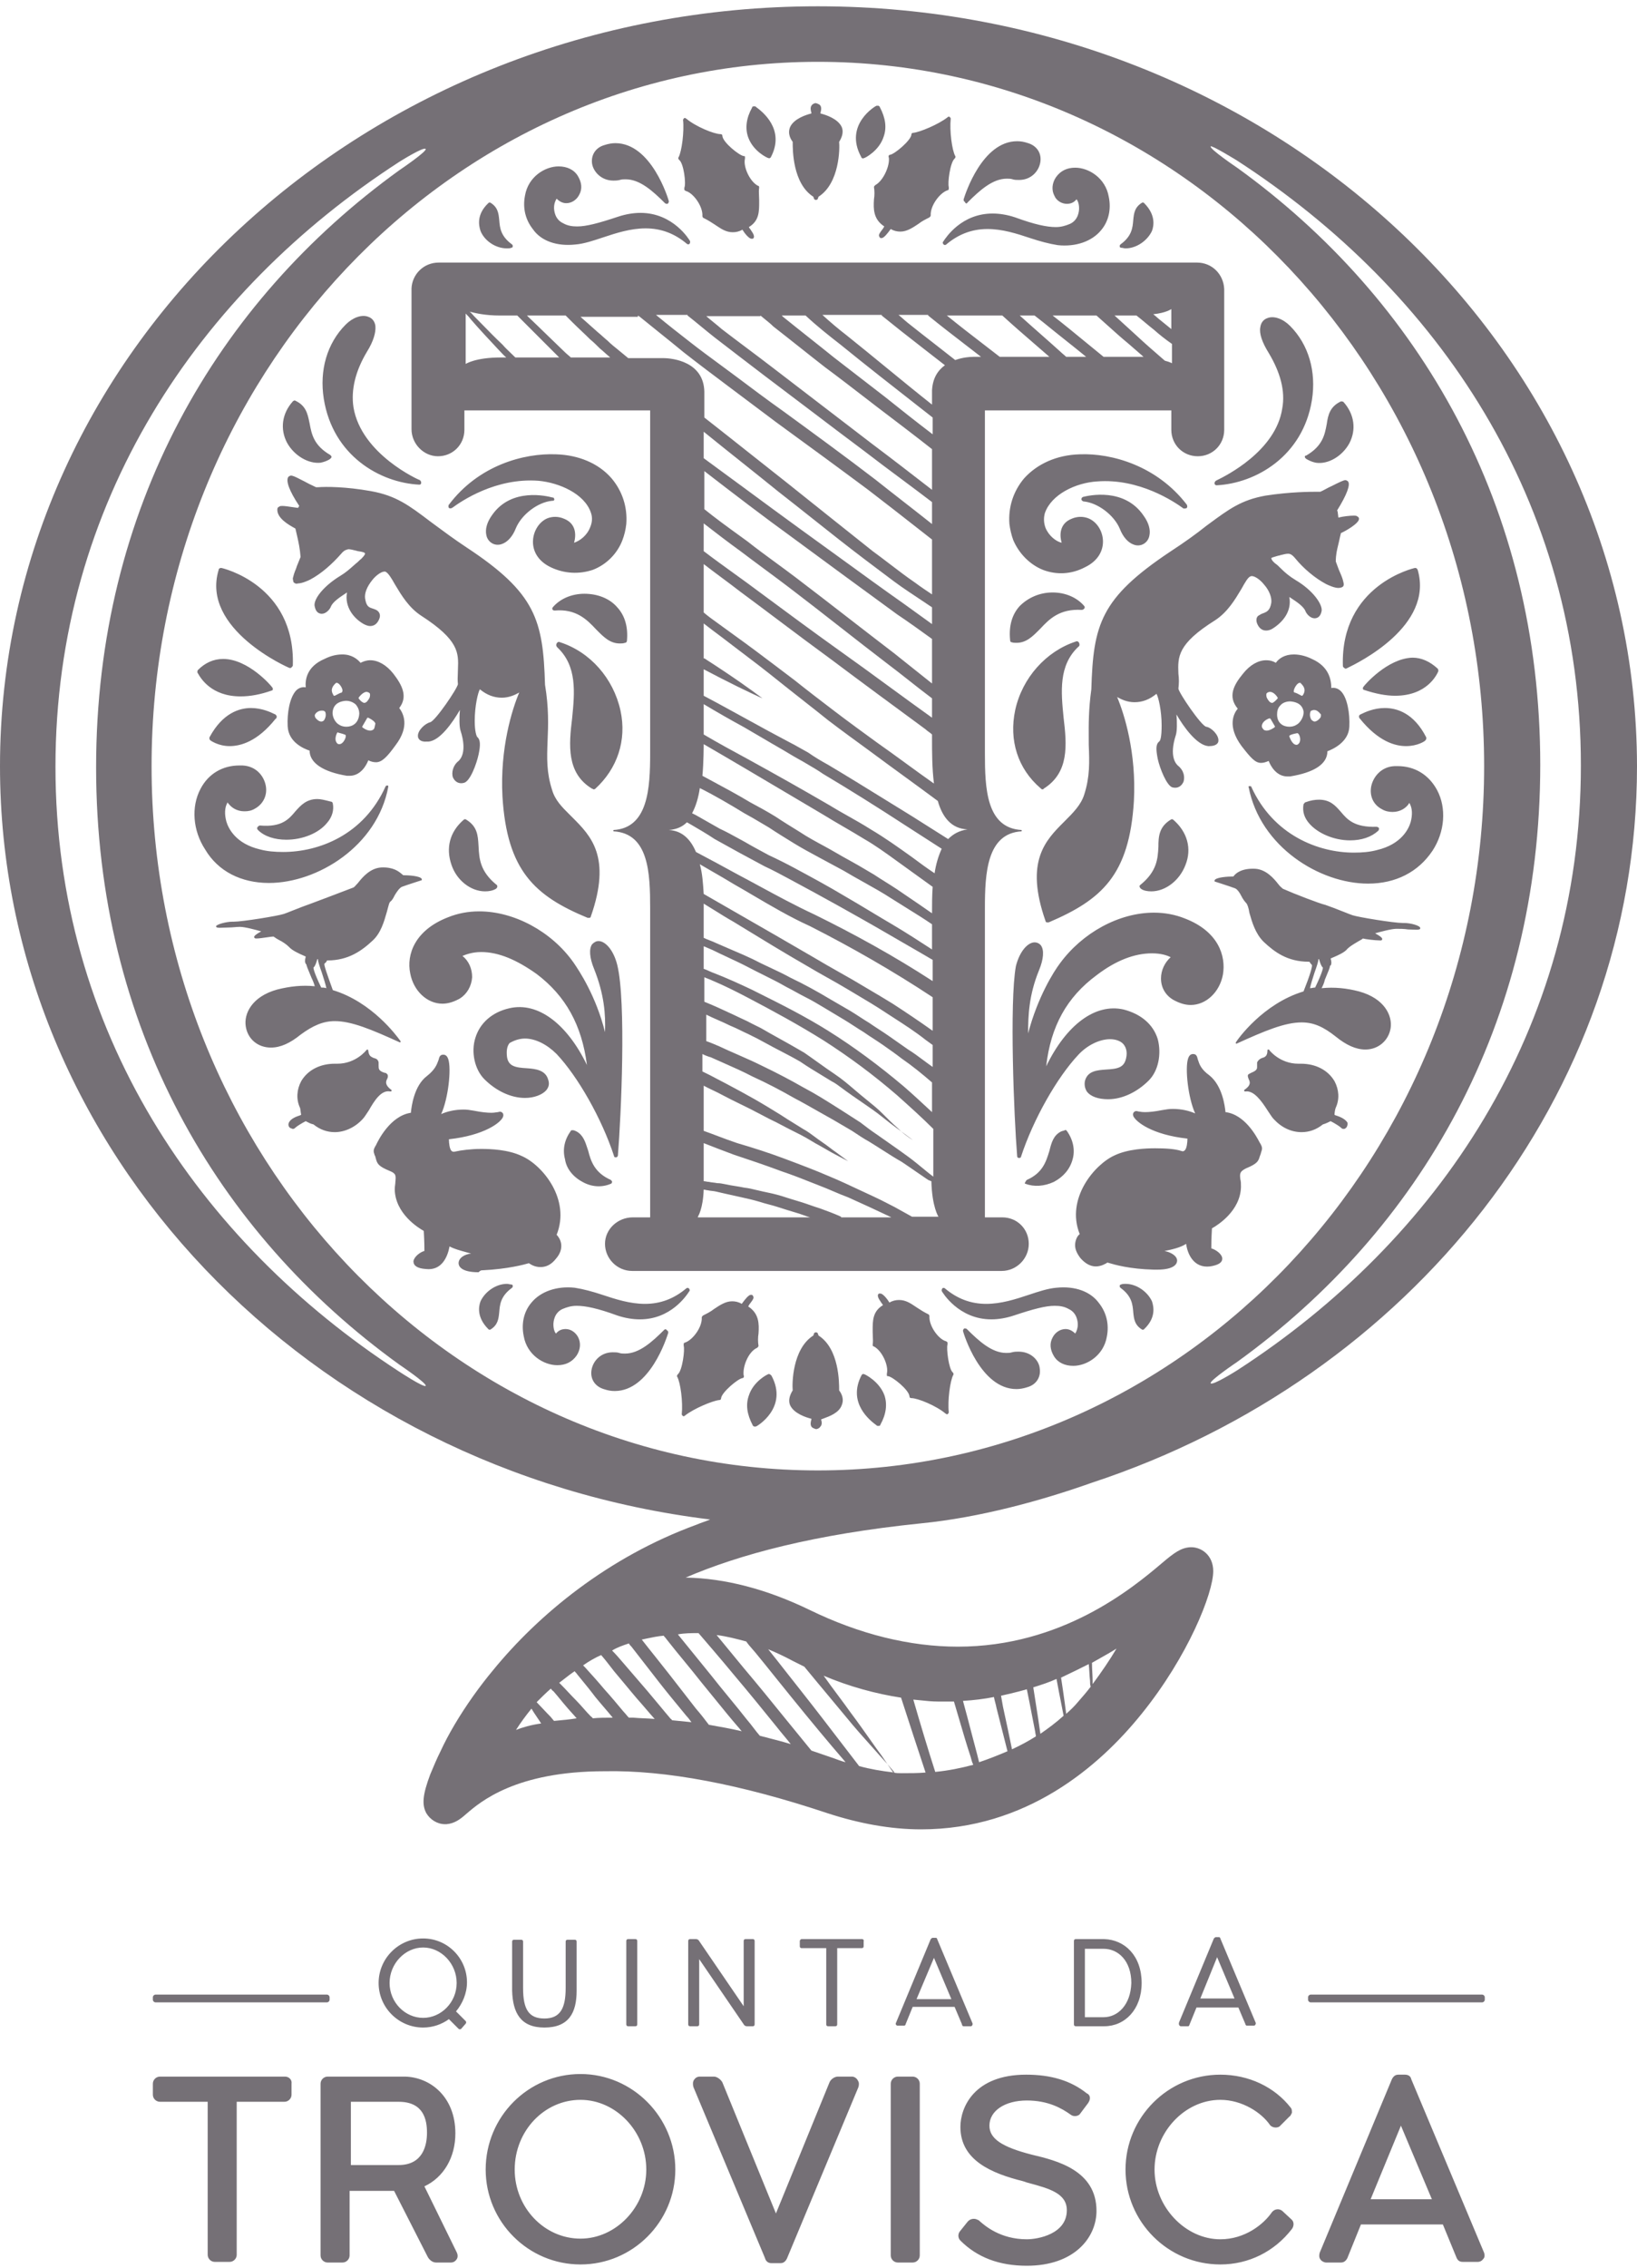 <svg width="260" height="360" viewBox="0 0 260 360" fill="none" xmlns="http://www.w3.org/2000/svg">
<path fill-rule="evenodd" clip-rule="evenodd" d="M129.283 31.54L129.18 31.233C125.886 29.135 125.899 23.728 125.902 22.601L125.902 22.521C125.288 21.702 125.185 20.882 125.492 20.164C126.107 18.832 128.054 18.217 128.873 18.012V17.91C128.771 17.602 128.668 17.09 128.873 16.782C128.976 16.577 129.283 16.372 129.59 16.372C129.897 16.475 130.205 16.577 130.307 16.782C130.512 17.09 130.41 17.602 130.307 17.91V18.012C131.127 18.217 133.073 18.832 133.688 20.164C133.995 20.882 133.79 21.702 133.278 22.521C133.381 23.444 133.381 29.08 130 31.233L129.897 31.54C129.897 31.642 129.693 31.745 129.59 31.745C129.488 31.745 129.283 31.642 129.283 31.54ZM66.588 76.94C66.793 76.94 66.895 76.838 66.895 76.633C66.895 76.428 66.793 76.325 66.69 76.223C66.588 76.223 57.368 72.123 56.139 64.642C55.729 61.875 56.446 58.903 58.29 55.828C59.314 54.189 59.724 52.754 59.622 51.729C59.519 51.012 59.109 50.499 58.495 50.294C57.471 49.885 56.036 50.397 54.909 51.524C51.938 54.496 50.709 58.8 51.426 63.31C52.861 72.328 60.339 76.633 66.588 76.94ZM46.919 83.909C46.97 84.114 47.021 84.344 47.072 84.575L47.072 84.575C47.124 84.806 47.175 85.036 47.226 85.241C47.431 86.163 47.636 87.086 47.738 88.418C47.609 88.762 47.481 89.069 47.367 89.341C47.209 89.717 47.081 90.025 47.021 90.263C46.714 90.98 46.611 91.39 46.509 91.8C46.509 91.995 46.55 92.149 46.58 92.261C46.598 92.326 46.611 92.377 46.611 92.415C46.816 92.62 47.021 92.722 47.328 92.62C47.943 92.62 48.865 92.21 49.275 92.005C51.016 91.083 52.758 89.546 54.192 87.906C54.625 87.386 54.911 87.306 55.175 87.231C55.224 87.218 55.271 87.204 55.319 87.188C55.626 87.188 56.036 87.291 56.446 87.393L56.446 87.393C56.497 87.393 56.574 87.419 56.651 87.445L56.651 87.445C56.727 87.47 56.804 87.496 56.856 87.496C57.573 87.598 57.983 87.701 57.983 87.906C57.983 87.906 57.983 88.111 57.368 88.726C57.214 88.828 57.086 88.956 56.958 89.084C56.83 89.212 56.702 89.341 56.548 89.443C56.395 89.575 56.241 89.711 56.084 89.851C55.51 90.361 54.894 90.907 54.09 91.39C51.221 93.132 49.685 95.284 49.992 96.309C50.197 97.334 50.812 97.437 51.119 97.437C51.733 97.437 52.348 96.822 52.553 96.309C52.833 95.562 53.964 94.815 54.861 94.223C54.948 94.165 55.032 94.109 55.114 94.055C54.704 96.309 56.139 98.154 57.778 99.076C58.187 99.281 58.495 99.384 58.802 99.384C59.621 99.384 60.031 98.769 60.236 98.257C60.441 97.744 60.339 97.334 60.031 97.027C59.826 96.822 59.519 96.719 59.212 96.617L59.164 96.601C58.576 96.406 58.182 96.275 57.983 94.977C57.88 94.157 58.29 93.132 59.109 92.108C59.826 91.185 60.851 90.57 61.261 90.775C61.67 90.98 62.183 91.8 62.695 92.722L62.819 92.929C63.727 94.448 64.936 96.471 66.895 97.744C72.919 101.626 72.837 103.675 72.735 106.225L72.734 106.25C72.734 106.482 72.724 106.725 72.713 106.975C72.689 107.498 72.665 108.053 72.734 108.607C72.632 109.325 69.149 114.449 68.329 114.654C67.51 114.859 66.28 115.986 66.383 116.908C66.383 117.216 66.69 117.831 67.817 117.728H68.022C69.866 117.626 71.915 114.654 73.042 112.707C72.939 113.936 72.939 115.371 73.144 115.986C74.249 119.403 73.089 120.553 72.85 120.79L72.837 120.803C71.915 121.52 71.71 122.648 71.915 123.365C72.222 124.082 72.837 124.492 73.656 124.287C74.681 124.082 75.705 121.213 76.012 119.778C76.32 118.343 76.32 117.421 75.808 117.011C75.705 116.908 75.398 116.191 75.398 114.449C75.398 112.092 75.91 109.94 76.217 109.427C77.344 110.35 78.471 110.759 79.7 110.759C80.827 110.759 81.749 110.35 82.466 109.94C81.339 112.604 79.393 118.753 79.803 126.439C80.52 138.225 84.925 142.222 93.325 145.706H93.53H93.633C93.735 145.706 93.838 145.604 93.838 145.501C97.167 136.015 93.84 132.69 90.9 129.752L90.764 129.616C90.669 129.521 90.574 129.427 90.48 129.333L90.478 129.332C89.259 128.119 88.166 127.031 87.691 125.415C86.785 122.596 86.868 120.371 86.968 117.671L86.974 117.523C87.076 115.166 87.179 112.399 86.564 108.71C86.257 98.462 85.13 94.157 74.066 86.881C72.081 85.557 70.563 84.434 69.244 83.457L69.244 83.457L69.243 83.456C68.929 83.223 68.625 82.999 68.329 82.782C64.949 80.219 62.9 78.682 58.904 77.965C54.909 77.248 51.733 77.248 50.504 77.35H50.197C50.078 77.29 49.932 77.222 49.769 77.145L49.769 77.145C49.37 76.957 48.861 76.718 48.353 76.428C48.127 76.315 47.926 76.212 47.745 76.12C46.939 75.71 46.536 75.505 46.202 75.505C46.099 75.505 45.894 75.608 45.792 75.71C45.382 76.325 45.894 77.862 47.533 80.322C47.482 80.373 47.456 80.424 47.431 80.476C47.405 80.527 47.38 80.578 47.328 80.629C47.055 80.595 46.748 80.55 46.441 80.504L46.44 80.504C45.826 80.413 45.211 80.322 44.87 80.322C44.665 80.322 44.46 80.322 44.358 80.424C44.153 80.527 44.05 80.629 44.05 80.834C43.955 82.257 45.878 83.329 46.734 83.805C46.803 83.844 46.865 83.878 46.919 83.909ZM94.247 125.312C94.247 125.312 94.145 125.21 94.043 125.21C89.945 122.75 90.355 118.241 90.867 114.039C91.277 109.94 91.686 105.738 88.511 102.766C88.306 102.561 88.306 102.356 88.408 102.151C88.511 101.946 88.716 101.843 88.92 101.946C93.735 103.483 97.423 107.685 98.55 112.809C99.575 117.523 98.038 122.033 94.555 125.21C94.452 125.312 94.35 125.312 94.247 125.312ZM61.67 124.902C59.929 134.331 50.402 140.172 42.718 140.172C38.313 140.172 34.626 138.327 32.577 134.843C30.63 131.871 30.323 128.079 31.86 125.21C33.089 122.853 35.343 121.52 38.006 121.52H38.518C40.67 121.623 41.899 123.16 42.206 124.697C42.514 126.234 41.797 127.669 40.465 128.387C39.953 128.694 39.44 128.797 38.826 128.797C37.596 128.797 36.777 128.182 36.367 127.669C36.265 127.567 36.162 127.464 36.162 127.362C35.65 128.182 35.65 129.309 35.957 130.436C36.265 131.461 37.392 133.921 41.284 134.843C42.411 135.15 43.641 135.253 44.972 135.253C50.607 135.253 57.778 132.588 61.261 124.8C61.363 124.697 61.465 124.697 61.568 124.697C61.67 124.697 61.67 124.8 61.67 124.902ZM43.129 109.632C41.387 110.247 39.748 110.555 38.211 110.555C33.533 110.555 31.857 107.63 31.449 106.918L31.449 106.918C31.392 106.819 31.36 106.763 31.348 106.763C31.348 106.558 31.348 106.455 31.45 106.353C32.577 105.225 33.909 104.61 35.445 104.61C39.441 104.61 43.129 108.915 43.231 109.12C43.334 109.222 43.334 109.325 43.334 109.427C43.334 109.53 43.231 109.632 43.129 109.632ZM43.949 113.731C43.949 113.629 43.846 113.526 43.744 113.424C43.725 113.424 43.658 113.391 43.547 113.337C43.038 113.09 41.617 112.399 39.851 112.399C38.007 112.399 35.343 113.219 33.295 117.011C33.192 117.216 33.295 117.421 33.397 117.523C33.397 117.523 34.626 118.446 36.47 118.446C38.212 118.446 40.875 117.728 43.744 114.141C43.949 114.039 43.949 113.834 43.949 113.731ZM46.099 106.045H45.997C45.894 106.045 31.86 99.896 34.728 90.468C34.728 90.263 34.933 90.16 35.138 90.16C35.24 90.16 46.919 92.825 46.509 105.635C46.509 105.738 46.406 105.84 46.304 105.943C46.202 106.045 46.202 106.045 46.099 106.045ZM62.49 106.968C61.363 105.533 60.032 104.816 58.802 104.816C58.188 104.816 57.675 105.021 57.266 105.225C56.754 104.611 55.831 103.893 54.397 103.893C53.475 103.893 52.553 104.098 51.529 104.611C48.66 105.84 48.456 107.993 48.558 109.12C47.943 109.017 47.431 109.222 47.021 109.632C45.997 110.76 45.587 113.219 45.69 115.269C45.792 117.831 48.251 118.856 49.173 119.163C49.173 121.11 51.324 122.545 55.114 123.16H55.524C57.266 123.16 58.188 121.52 58.495 120.7C58.905 120.905 59.315 121.008 59.724 121.008C60.646 121.008 61.466 120.188 62.798 118.343C65.154 115.269 64.027 113.219 63.412 112.399C64.847 110.555 63.822 108.71 62.49 106.968ZM51.529 114.244C51.426 114.449 51.222 114.551 51.017 114.551C50.709 114.551 50.3 114.244 50.095 113.937C49.992 113.732 49.992 113.629 49.992 113.527C50.095 113.219 50.505 112.809 51.119 112.809C51.222 112.809 51.426 112.809 51.529 112.912C51.529 112.912 51.631 112.912 51.631 113.014C51.631 112.912 51.939 113.527 51.529 114.244ZM53.27 108.505C53.373 108.402 53.373 108.402 53.475 108.402C53.885 108.402 54.397 109.222 54.397 109.632C54.397 109.752 54.362 109.802 54.333 109.843C54.312 109.872 54.295 109.897 54.295 109.94C54.131 109.94 53.641 110.201 53.346 110.359L53.346 110.359L53.346 110.359L53.346 110.359L53.346 110.359L53.345 110.359L53.345 110.359L53.345 110.359L53.345 110.359L53.345 110.359L53.345 110.359L53.345 110.359L53.345 110.359L53.345 110.359L53.345 110.359L53.345 110.359L53.344 110.359L53.344 110.359L53.344 110.359L53.344 110.359L53.344 110.359L53.344 110.359C53.27 110.399 53.209 110.432 53.168 110.452H53.066C53.066 110.452 52.963 110.452 52.963 110.35C52.348 109.427 52.963 108.812 53.27 108.505ZM53.885 118.138C53.578 118.138 53.475 117.933 53.373 117.728C53.168 117.318 53.373 116.601 53.578 116.294C53.578 116.294 53.68 116.191 53.68 116.294C54.91 116.601 54.91 116.704 54.91 116.704V116.806C55.012 116.909 54.602 118.138 53.885 118.138ZM55.012 115.371C54.602 115.371 54.192 115.269 53.885 115.064C53.27 114.756 52.656 113.732 52.861 112.809C52.963 112.297 53.27 111.477 54.705 111.272C55.422 111.169 56.139 111.477 56.549 111.887C56.856 112.297 57.061 112.707 57.061 113.322C56.958 114.859 55.934 115.371 55.012 115.371ZM56.958 110.862V110.76C57.471 110.042 57.983 109.837 58.188 109.837C58.393 109.837 58.597 109.94 58.7 110.042C58.802 110.145 58.802 110.452 58.7 110.76C58.495 111.169 58.188 111.579 57.88 111.579H57.778C57.266 111.374 56.958 110.862 56.958 110.862ZM59.417 115.679C59.315 115.884 59.007 115.986 58.802 115.986C58.188 115.986 57.573 115.474 57.573 115.474C57.573 115.474 57.471 115.371 57.573 115.269L58.29 114.039C58.29 113.937 58.393 113.937 58.495 113.937C59.11 114.244 59.519 114.551 59.622 114.859C59.583 115.015 59.559 115.142 59.538 115.25C59.505 115.425 59.48 115.552 59.417 115.679ZM84.003 200.535C83.286 200.74 80.725 201.457 76.627 201.662C76.422 201.662 76.32 201.662 76.012 201.97C73.144 201.97 72.837 200.945 72.837 200.535C72.837 199.715 73.758 199.1 74.885 198.998H74.783C74.532 198.922 74.257 198.847 73.971 198.769L73.97 198.769L73.969 198.768L73.969 198.768C73.086 198.527 72.098 198.257 71.402 197.87C71.095 199.51 70.173 201.765 67.612 201.457C66.28 201.355 65.666 200.945 65.666 200.227C65.768 199.51 66.69 198.793 67.407 198.588C67.407 198.075 67.407 197.153 67.305 195.411C66.383 194.898 62.797 192.644 62.695 188.852C62.695 188.563 62.727 188.307 62.756 188.083C62.778 187.91 62.797 187.756 62.797 187.622C62.9 186.597 62.9 186.29 61.875 185.88C60.134 185.162 59.929 184.752 59.724 184.035C59.685 183.918 59.661 183.815 59.64 183.728C59.606 183.586 59.582 183.483 59.519 183.42L59.494 183.346C59.307 182.787 59.233 182.567 59.724 181.78C59.728 181.772 59.735 181.757 59.745 181.736C59.984 181.229 61.912 177.148 65.256 176.656C65.358 175.631 65.768 172.352 67.817 170.815C69.086 169.817 69.392 168.98 69.588 168.445L69.588 168.445L69.602 168.409C69.613 168.379 69.623 168.35 69.634 168.322C69.643 168.298 69.652 168.275 69.661 168.253C69.763 167.843 69.866 167.433 70.378 167.433C70.685 167.433 70.993 167.535 71.198 168.15C71.71 169.687 71.198 174.402 70.071 176.861C70.993 176.451 72.222 176.144 73.656 176.144C74.193 176.144 74.651 176.222 75.168 176.31L75.171 176.31L75.177 176.312L75.245 176.323L75.398 176.349C76.422 176.554 77.344 176.656 78.061 176.656C78.375 176.656 78.612 176.618 78.795 176.588C78.911 176.569 79.006 176.554 79.086 176.554C79.393 176.451 79.598 176.451 79.803 176.656C79.905 176.759 80.008 176.964 79.905 177.271C79.598 178.193 76.934 180.243 71.3 180.858C71.3 181.473 71.402 182.395 71.71 182.703C71.812 182.805 72.017 182.908 72.324 182.805C73.246 182.6 74.783 182.395 76.422 182.395C77.959 182.395 80.725 182.498 82.876 183.523C86.154 184.957 90.662 190.389 88.408 196.026C88.613 196.231 89.022 196.743 89.125 197.46C89.227 198.178 89.022 198.998 88.305 199.817C87.588 200.74 86.769 201.15 85.847 201.15C84.925 201.15 84.31 200.74 84.003 200.535ZM83.388 164.871C85.028 164.871 86.871 165.793 88.408 167.33C91.789 170.917 95.579 177.579 97.525 183.523C97.525 183.728 97.73 183.728 97.833 183.728C98.038 183.728 98.14 183.523 98.14 183.42C98.652 177.169 99.472 159.029 98.038 153.188C97.423 150.728 96.091 149.396 95.067 149.396C94.657 149.396 94.35 149.601 94.042 149.908C93.53 150.625 93.633 152.06 94.35 153.802C95.989 157.902 96.194 161.079 96.091 163.846C94.657 158.107 91.994 154.11 91.072 152.778C87.588 147.858 81.647 144.681 76.115 144.681C74.373 144.681 72.734 144.989 71.198 145.604C65.871 147.653 64.539 151.548 65.153 154.52C65.666 157.287 67.817 159.337 70.276 159.337C71.198 159.337 72.12 159.029 73.042 158.517C74.168 157.799 74.886 156.569 74.988 155.135C74.988 153.802 74.476 152.573 73.451 151.753C73.964 151.548 74.988 151.138 76.422 151.138C79.188 151.138 82.057 152.368 85.232 154.622C89.842 158.107 92.403 162.718 93.223 169.072C90.047 162.513 85.437 159.029 80.93 160.054C78.164 160.669 76.217 162.411 75.5 164.768C74.783 167.023 75.398 169.79 76.934 171.327C78.778 173.172 81.135 174.299 83.388 174.299C84.823 174.299 86.154 173.787 86.769 173.069C87.179 172.557 87.281 172.044 87.076 171.43C86.666 169.892 85.13 169.687 83.696 169.585C81.852 169.482 80.725 169.277 80.52 167.74C80.418 166.818 80.52 166.1 80.93 165.588C81.647 165.178 82.466 164.871 83.388 164.871ZM87.896 78.99C87.999 79.092 88.101 79.297 87.999 79.4C87.999 79.502 87.794 79.502 87.691 79.502C85.437 79.707 82.876 81.654 81.954 83.806C81.442 85.139 80.623 86.061 79.701 86.368C78.574 86.778 77.447 86.061 77.242 84.934C77.037 84.011 77.344 82.884 78.164 81.757C81.233 77.343 86.906 78.768 87.701 78.968L87.701 78.968C87.755 78.982 87.787 78.99 87.794 78.99H87.896ZM78.779 141.095C78.266 141.402 77.652 141.505 77.037 141.505C74.783 141.505 72.529 139.762 71.71 137.303C70.788 134.638 71.403 132.076 73.656 130.129C73.759 130.026 73.964 130.026 74.066 130.129C75.82 131.201 75.906 132.644 75.998 134.193C76.003 134.273 76.008 134.353 76.013 134.433L76.014 134.458C76.116 136.296 76.229 138.337 78.881 140.48C78.983 140.48 78.983 140.685 78.983 140.787C78.983 140.89 78.881 140.992 78.779 141.095ZM88.101 96.924C91.481 96.617 93.223 98.359 94.657 99.896C94.72 99.959 94.782 100.022 94.845 100.085C95.9 101.146 96.9 102.151 98.448 102.151C98.755 102.151 98.96 102.151 99.267 102.048C99.472 102.048 99.574 101.844 99.574 101.741C99.779 99.589 99.267 97.744 98.038 96.412C96.808 94.977 94.862 94.26 92.813 94.26C90.764 94.26 88.92 95.08 87.793 96.412C87.691 96.514 87.691 96.719 87.793 96.822C87.793 96.822 87.896 96.924 88.101 96.924ZM40.977 131.769C40.875 131.666 40.772 131.461 40.875 131.359C40.977 131.154 41.182 131.051 41.285 131.051C44.768 131.359 45.894 130.026 46.919 128.797C47.738 127.874 48.66 126.849 50.402 126.849C50.938 126.849 51.553 127.006 52.246 127.182C52.347 127.207 52.449 127.233 52.553 127.259C52.758 127.259 52.861 127.464 52.861 127.567C53.065 128.592 52.758 129.719 51.939 130.641C50.607 132.281 48.046 133.306 45.485 133.306C43.641 133.306 42.002 132.793 40.977 131.769ZM53.168 162.104C55.831 162.104 59.007 163.436 63.514 165.486C63.617 165.486 63.617 165.383 63.617 165.383V165.281C63.605 165.265 63.588 165.242 63.566 165.212C63.003 164.441 59.07 159.058 52.86 157.184C51.938 154.622 51.426 153.188 51.529 152.983C51.551 152.96 51.579 152.937 51.61 152.912L51.611 152.912L51.611 152.911L51.611 152.911C51.718 152.824 51.859 152.709 51.938 152.47H52.041C55.319 152.47 57.47 150.933 59.212 149.293C60.49 148.113 61.013 146.273 61.415 144.859L61.466 144.681C61.52 144.489 61.568 144.304 61.612 144.133C61.733 143.664 61.828 143.294 61.978 143.144C62.285 142.939 62.49 142.529 62.695 142.119C63.002 141.607 63.412 140.992 63.822 140.787C64.641 140.48 66.895 139.762 66.895 139.762C66.895 139.762 66.998 139.762 66.998 139.66V139.557C66.793 139.045 64.846 138.942 64.027 138.942L63.924 138.84C63.877 138.805 63.825 138.761 63.766 138.712C63.309 138.334 62.448 137.622 60.544 137.713C58.802 137.815 57.573 139.25 56.856 140.172C56.744 140.284 56.646 140.395 56.557 140.497L56.557 140.497C56.4 140.676 56.269 140.824 56.139 140.89C54.297 141.606 50.208 143.14 49.381 143.45L49.377 143.452C48.763 143.657 47.431 144.169 46.407 144.579C45.894 144.784 45.382 144.989 45.075 145.091C44.153 145.399 38.518 146.321 37.084 146.321H36.982H36.879C35.957 146.321 34.421 146.731 34.318 147.039C34.318 147.039 34.318 147.244 34.523 147.244C34.715 147.308 35.028 147.292 35.436 147.27C35.68 147.258 35.958 147.244 36.265 147.244C36.586 147.244 36.935 147.216 37.268 147.189L37.269 147.189H37.269L37.269 147.189C37.573 147.164 37.864 147.141 38.109 147.141C38.928 147.141 40.772 147.654 41.489 147.858C40.362 148.473 40.362 148.678 40.362 148.781C40.362 148.781 40.362 148.883 40.567 148.986H40.772C41.111 148.986 41.759 148.893 42.343 148.809L42.343 148.809C42.819 148.74 43.252 148.678 43.436 148.678C43.521 148.721 43.605 148.781 43.705 148.851L43.705 148.851C43.846 148.951 44.015 149.071 44.255 149.191C44.87 149.498 45.484 149.908 45.894 150.318C46.392 150.899 47.56 151.412 48.205 151.695C48.357 151.762 48.48 151.816 48.558 151.855C48.368 152.616 48.442 152.759 48.536 152.939L48.536 152.94C48.543 152.954 48.55 152.968 48.558 152.983C48.558 153.085 48.66 153.085 48.66 153.085C48.66 153.272 48.917 153.887 49.352 154.93L49.48 155.237C49.685 155.647 49.89 156.16 49.992 156.57C48.046 156.365 46.099 156.57 44.05 157.082C39.953 158.209 38.723 160.976 39.031 162.924C39.338 164.973 40.977 166.305 43.026 166.305C44.563 166.305 46.099 165.588 47.738 164.256C49.685 162.821 51.324 162.104 53.168 162.104ZM49.787 153.598C50.046 153.425 50.232 152.815 50.346 152.444L50.346 152.443L50.346 152.443L50.346 152.442C50.367 152.374 50.386 152.313 50.402 152.265H50.504V152.368C50.504 152.573 50.709 153.29 51.119 154.417C51.426 155.34 51.733 156.365 51.836 156.877C51.529 156.775 51.324 156.775 51.016 156.775C49.787 154.212 49.787 153.7 49.787 153.598ZM94.145 90.468C91.993 91.185 89.637 91.083 87.486 90.058C83.183 88.008 84.413 83.294 86.974 82.269C87.793 81.962 88.715 81.962 89.637 82.372C91.379 83.089 91.584 84.729 91.174 86.164C92.096 85.856 93.223 85.036 93.735 83.704C94.042 82.987 94.145 82.167 93.837 81.347C92.813 78.375 88.818 76.633 85.54 76.325C78.778 75.813 73.349 79.502 71.812 80.629C71.607 80.732 71.402 80.732 71.3 80.629C71.198 80.527 71.198 80.22 71.3 80.117C76.012 73.866 83.183 71.918 88.305 72.123C91.891 72.226 95.067 73.558 97.116 75.915C98.857 77.965 99.677 80.527 99.472 83.192C99.369 84.114 99.165 84.934 98.857 85.754C98.038 87.906 96.296 89.648 94.145 90.468ZM61.978 173.274C62.08 173.274 62.183 173.274 62.183 173.172C62.183 173.069 62.183 172.967 62.08 172.967C61.158 172.249 61.261 171.737 61.466 171.327C61.568 171.122 61.67 170.917 61.568 170.61C61.549 170.591 61.53 170.568 61.51 170.544C61.42 170.438 61.306 170.302 61.056 170.302C60.134 169.995 60.134 169.687 60.134 169.175V168.662C60.031 168.15 59.724 168.048 59.314 167.945L59.283 167.929L59.242 167.909C58.868 167.725 58.591 167.589 58.495 166.818C58.495 166.715 58.495 166.715 58.392 166.613C58.29 166.613 58.29 166.613 58.187 166.715C58.187 166.715 56.548 168.867 53.578 168.867H53.373H53.168C50.812 168.867 48.865 169.892 47.841 171.634C47.124 172.967 47.021 174.504 47.636 175.836C47.689 175.943 47.715 176.161 47.741 176.389C47.766 176.598 47.792 176.816 47.841 176.964C47.789 176.964 47.764 176.989 47.738 177.015C47.713 177.04 47.687 177.066 47.636 177.066C47.021 177.271 46.202 177.578 45.894 178.193C45.689 178.603 45.894 179.013 46.202 179.116C46.253 179.116 46.304 179.141 46.355 179.167C46.407 179.193 46.458 179.218 46.509 179.218C46.714 179.218 46.816 179.116 46.919 179.013C47.124 178.808 47.943 178.296 48.558 177.988C48.592 178.005 48.635 178.028 48.684 178.055C48.933 178.188 49.36 178.415 49.787 178.501C50.812 179.321 51.938 179.731 53.168 179.731C54.704 179.731 56.343 179.013 57.573 177.681C57.816 177.438 58.059 177.066 58.353 176.617L58.354 176.616C58.431 176.498 58.512 176.374 58.597 176.246C59.417 174.811 60.544 172.967 61.978 173.274ZM52.451 72.841C52.041 73.148 51.426 73.353 50.914 73.456C48.968 73.661 46.714 72.328 45.587 70.279C44.46 68.126 44.767 65.667 46.509 63.72C46.611 63.617 46.816 63.515 46.919 63.617C48.579 64.399 48.843 65.646 49.13 67.004L49.13 67.004L49.13 67.004C49.144 67.071 49.158 67.137 49.172 67.204L49.187 67.281C49.49 68.901 49.829 70.713 52.451 72.226C52.553 72.328 52.656 72.431 52.656 72.533C52.656 72.636 52.553 72.738 52.451 72.841L52.451 72.841ZM92.506 187.622C93.94 188.442 95.579 188.544 97.013 187.929C97.116 187.929 97.218 187.724 97.218 187.622C97.218 187.519 97.116 187.417 97.013 187.314C94.452 186.187 93.837 184.342 93.428 182.703C93.39 182.59 93.354 182.478 93.317 182.366C92.955 181.253 92.608 180.187 91.584 179.628C91.379 179.526 91.174 179.423 90.969 179.423C90.867 179.423 90.662 179.423 90.662 179.526C89.637 180.96 89.33 182.498 89.74 184.035C89.945 185.47 90.969 186.802 92.506 187.622ZM221.481 121.623H221.994C224.657 121.623 226.911 122.955 228.243 125.415C229.779 128.284 229.472 132.076 227.525 135.048C225.272 138.43 221.686 140.275 217.281 140.275C209.598 140.275 200.173 134.433 198.329 125.005C198.227 124.902 198.329 124.8 198.432 124.8C198.534 124.8 198.739 124.8 198.739 124.902C202.222 132.588 209.393 135.355 215.027 135.355C216.359 135.355 217.589 135.253 218.715 134.945C222.608 134.023 223.735 131.564 224.042 130.539C224.35 129.411 224.35 128.284 223.838 127.464C223.786 127.515 223.761 127.567 223.735 127.618C223.709 127.669 223.684 127.72 223.633 127.772C223.223 128.284 222.403 128.899 221.174 128.899C220.662 128.899 220.047 128.797 219.535 128.489C218.101 127.772 217.486 126.337 217.793 124.8C218.101 123.365 219.33 121.725 221.481 121.623ZM165.548 125.312C165.65 125.312 165.752 125.312 165.752 125.21C169.85 122.648 169.44 118.241 168.928 113.936C168.518 109.837 168.109 105.635 171.284 102.663C171.489 102.561 171.489 102.253 171.387 102.048C171.284 101.843 171.079 101.741 170.875 101.843C166.162 103.381 162.372 107.582 161.245 112.707C160.22 117.523 161.655 122.033 165.24 125.107C165.343 125.21 165.445 125.312 165.548 125.312ZM214.105 76.428C214.515 76.94 213.9 78.58 212.364 81.039C212.455 81.131 212.465 81.222 212.538 81.892L212.569 82.167C213.388 81.962 214.413 81.859 215.027 81.859C215.232 81.859 215.437 81.859 215.539 81.962C215.744 82.064 215.847 82.167 215.847 82.372C215.847 83.089 213.695 84.319 212.978 84.626C212.876 85.036 212.774 85.446 212.671 85.959C212.63 86.144 212.585 86.329 212.539 86.518C212.355 87.268 212.159 88.071 212.159 89.135C212.241 89.355 212.316 89.56 212.386 89.75L212.386 89.751L212.386 89.751L212.386 89.752L212.387 89.753L212.387 89.754L212.387 89.754C212.577 90.272 212.726 90.681 212.876 90.98C213.183 91.698 213.286 92.005 213.388 92.517C213.491 92.825 213.388 93.03 213.286 93.132C213.183 93.235 212.876 93.337 212.569 93.337C211.954 93.337 211.032 92.927 210.622 92.722C208.881 91.8 207.037 90.263 205.705 88.623C205.193 88.008 204.885 87.906 204.578 87.906C204.271 87.906 203.861 88.008 203.451 88.111C203.409 88.111 203.366 88.128 203.317 88.149C203.246 88.178 203.161 88.213 203.041 88.213L202.917 88.249L202.802 88.281C202.234 88.442 201.915 88.533 201.915 88.623C201.915 88.623 201.915 88.931 202.529 89.443C202.837 89.648 203.041 89.853 203.349 90.16C204.066 90.878 204.783 91.493 205.807 92.108C208.573 93.747 210.11 96.002 209.905 97.027C209.7 98.052 209.086 98.154 208.778 98.154C208.164 98.154 207.549 97.539 207.344 97.027C207.064 96.279 205.933 95.532 205.036 94.94C204.949 94.883 204.865 94.827 204.783 94.772C205.193 97.027 203.759 98.769 202.119 99.794C201.812 99.999 201.402 100.101 201.095 100.101C200.275 100.101 199.866 99.486 199.661 98.974C199.456 98.462 199.558 97.949 199.866 97.744C200.173 97.539 200.378 97.437 200.685 97.334C201.197 97.129 201.71 96.924 201.915 95.695C202.017 94.875 201.607 93.747 200.788 92.825C200.071 91.903 199.046 91.288 198.636 91.493C198.227 91.595 197.714 92.517 197.202 93.44L197.078 93.647C196.17 95.165 194.961 97.188 193.002 98.462C186.981 102.239 187.06 104.287 187.162 106.937L187.163 106.968C187.265 107.685 187.265 108.505 187.163 109.325C187.265 110.042 190.748 115.166 191.568 115.371C192.387 115.474 193.617 116.704 193.514 117.626C193.514 117.933 193.207 118.446 192.08 118.446H191.875C190.031 118.241 187.982 115.371 186.855 113.424C186.958 114.654 186.958 116.089 186.753 116.704C185.648 120.12 186.808 121.27 187.047 121.507L187.06 121.52C188.085 122.34 188.187 123.365 187.982 124.082C187.675 124.8 187.06 125.21 186.241 125.005C185.319 124.8 184.192 121.93 183.885 120.495C183.577 118.958 183.577 118.138 184.09 117.728C184.294 117.626 184.499 117.011 184.499 115.166C184.499 112.809 183.987 110.657 183.68 110.145C182.553 111.067 181.426 111.477 180.197 111.477C179.07 111.477 178.148 111.067 177.431 110.657C178.558 113.322 180.504 119.471 180.094 127.157C179.377 138.942 174.972 142.837 166.572 146.424H166.367H166.264C166.162 146.424 166.06 146.321 166.06 146.219C162.73 136.732 166.057 133.407 168.997 130.47L169.133 130.334C170.465 129.002 171.694 127.772 172.206 126.132C173.118 123.295 173.028 120.958 172.927 118.33L172.923 118.241C172.923 117.896 172.921 117.547 172.919 117.191C172.907 115.013 172.893 112.599 173.333 109.427C173.64 99.179 174.767 94.977 185.831 87.598C188.187 86.061 190.031 84.729 191.568 83.499C191.722 83.386 191.872 83.275 192.02 83.166L192.021 83.166C195.227 80.803 197.174 79.368 200.993 78.682C204.988 78.067 208.164 78.067 209.393 78.067H209.7C209.949 77.968 210.222 77.82 210.52 77.659C210.834 77.488 211.176 77.303 211.544 77.145C212.774 76.53 213.388 76.223 213.696 76.223C213.798 76.223 214.003 76.325 214.105 76.428ZM216.564 109.017C216.462 109.12 216.462 109.222 216.462 109.325C216.462 109.427 216.564 109.53 216.667 109.53C218.511 110.145 220.15 110.452 221.584 110.452C226.69 110.452 228.22 107.062 228.428 106.601L228.428 106.6C228.437 106.581 228.443 106.566 228.448 106.558C228.448 106.455 228.448 106.25 228.345 106.148C227.116 105.02 225.784 104.406 224.35 104.406C220.355 104.508 216.667 108.812 216.564 109.017ZM226.399 117.523C226.399 117.626 225.169 118.446 223.325 118.446C221.584 118.446 218.92 117.728 215.95 114.039C215.847 113.936 215.847 113.834 215.847 113.731C215.847 113.581 215.902 113.541 215.972 113.49C215.997 113.472 216.024 113.451 216.052 113.424C216.061 113.424 216.081 113.417 216.111 113.403C216.145 113.388 216.191 113.365 216.249 113.337C216.758 113.09 218.179 112.399 219.945 112.399C221.891 112.399 224.555 113.219 226.501 117.011C226.604 117.216 226.501 117.421 226.399 117.523ZM213.286 105.738C213.286 105.84 213.388 105.943 213.491 106.045C213.542 106.045 213.567 106.071 213.593 106.097C213.619 106.122 213.644 106.148 213.696 106.148H213.798C213.805 106.141 213.87 106.109 213.987 106.053L213.987 106.053C215.658 105.243 227.755 99.378 225.169 90.468C225.067 90.263 224.964 90.16 224.759 90.16C224.657 90.16 212.876 92.825 213.286 105.738ZM205.5 103.893C206.32 103.893 207.344 104.098 208.369 104.611C211.135 105.84 211.442 107.993 211.442 109.222C212.057 109.12 212.569 109.325 212.979 109.735C214.003 110.76 214.413 113.322 214.31 115.371C214.208 117.831 211.647 118.958 210.827 119.266C210.827 121.315 208.676 122.648 204.886 123.263H204.476C202.734 123.263 201.812 121.623 201.505 120.803C200.993 121.008 200.685 121.11 200.276 121.11C199.354 121.11 198.637 120.291 197.202 118.446C194.846 115.269 195.973 113.219 196.588 112.502C194.949 110.555 195.973 108.71 197.407 106.968C198.534 105.533 199.866 104.816 201.095 104.816C201.812 104.816 202.324 105.021 202.632 105.225C203.144 104.508 204.066 103.893 205.5 103.893ZM201.198 115.986C201.71 115.986 202.427 115.474 202.427 115.474C202.427 115.474 202.427 115.371 202.529 115.371L201.812 114.142L201.812 114.141C201.753 114.083 201.728 114.058 201.698 114.047C201.676 114.039 201.651 114.039 201.607 114.039C200.993 114.244 200.583 114.654 200.48 114.961C200.378 115.166 200.378 115.474 200.583 115.679C200.685 115.884 200.89 115.986 201.198 115.986ZM202.017 111.579H202.12C202.529 111.374 202.939 110.862 202.939 110.862V110.76C202.427 109.94 201.915 109.837 201.71 109.837C201.505 109.837 201.3 109.94 201.198 110.042C201.095 110.145 201.095 110.452 201.198 110.76C201.402 111.169 201.71 111.579 202.017 111.579ZM206.012 118.241C206.217 118.138 206.32 118.036 206.422 117.831C206.627 117.318 206.422 116.601 206.115 116.396H206.012C204.886 116.601 204.783 116.806 204.783 116.806V116.909C204.783 116.909 205.193 118.241 205.91 118.241H206.012ZM204.783 115.371C205.193 115.371 205.603 115.269 205.91 115.064C206.525 114.756 207.139 113.732 207.037 112.912C206.934 112.399 206.627 111.579 205.193 111.374C204.578 111.272 203.759 111.477 203.349 111.989C202.939 112.399 202.837 112.912 202.837 113.424C202.837 114.859 203.861 115.371 204.783 115.371ZM206.832 110.452L206.934 110.35C207.549 109.427 206.934 108.812 206.627 108.505C206.627 108.402 206.525 108.402 206.422 108.402C206.012 108.402 205.5 109.325 205.5 109.632C205.398 109.837 205.603 109.94 205.603 109.94C205.767 109.94 206.258 110.202 206.553 110.359C206.627 110.399 206.689 110.432 206.73 110.452H206.832ZM208.778 114.551C209.086 114.551 209.495 114.244 209.7 113.937C209.803 113.834 209.803 113.629 209.803 113.424C209.766 113.388 209.727 113.341 209.683 113.29C209.479 113.053 209.181 112.707 208.676 112.707C208.625 112.707 208.548 112.732 208.471 112.758C208.394 112.784 208.317 112.809 208.266 112.809L208.164 112.912C208.164 112.912 207.856 113.527 208.266 114.244C208.471 114.449 208.676 114.551 208.778 114.551ZM194.641 176.554C194.539 175.529 194.129 172.352 192.08 170.712C190.755 169.766 190.48 168.906 190.284 168.296L190.283 168.295L190.282 168.291L190.265 168.239C190.256 168.209 190.246 168.179 190.236 168.15C190.134 167.74 190.031 167.33 189.519 167.33C189.212 167.33 188.905 167.433 188.7 168.048C188.187 169.585 188.7 174.299 189.827 176.759C188.905 176.349 187.675 176.041 186.241 176.041C185.705 176.041 185.246 176.119 184.729 176.208L184.729 176.208C184.654 176.22 184.578 176.233 184.5 176.246C183.475 176.451 182.553 176.554 181.836 176.554C181.446 176.554 181.221 176.513 181.057 176.482C180.962 176.465 180.887 176.451 180.812 176.451C180.504 176.349 180.299 176.349 180.094 176.554C179.992 176.656 179.89 176.861 179.992 177.169C180.402 178.091 182.963 180.141 188.597 180.756C188.597 181.371 188.495 182.293 188.187 182.6C187.983 182.805 187.88 182.805 187.573 182.703C186.651 182.395 185.114 182.293 183.475 182.293C182.041 182.293 179.173 182.395 177.021 183.42C173.845 184.855 169.236 190.287 171.489 195.923C171.182 196.128 170.875 196.641 170.772 197.358C170.67 198.178 170.977 198.895 171.592 199.715C172.309 200.535 173.128 201.047 174.05 201.047C174.87 201.047 175.587 200.637 175.894 200.432C175.948 200.448 176.011 200.466 176.084 200.488C176.987 200.756 179.383 201.465 183.27 201.56H183.782C186.651 201.56 186.958 200.535 186.958 200.125C186.958 199.408 186.036 198.793 184.909 198.588H185.012C186.036 198.383 187.47 198.075 188.392 197.46C188.597 199.1 189.622 201.355 192.183 201.047C193.514 200.842 194.129 200.432 194.129 199.818C194.129 199.1 193.105 198.383 192.388 198.178C192.388 197.768 192.388 196.743 192.49 195.001C193.412 194.488 196.998 192.234 197.1 188.442V188.442C197.1 187.929 197.1 187.519 196.998 187.212C196.895 186.29 196.895 185.982 197.92 185.47C199.661 184.752 199.866 184.343 200.071 183.625C200.11 183.508 200.149 183.405 200.182 183.318L200.183 183.318C200.237 183.176 200.276 183.074 200.276 183.01L200.3 182.937C200.488 182.378 200.562 182.157 200.071 181.371C200.071 181.375 200.067 181.37 200.058 181.356C200.053 181.347 200.046 181.333 200.036 181.316C200.026 181.296 200.013 181.271 199.997 181.241L199.996 181.24L199.996 181.239C199.608 180.501 197.728 176.917 194.641 176.554ZM161.86 183.83C161.655 183.83 161.552 183.728 161.552 183.523C161.04 177.271 160.323 159.132 161.347 153.393C161.962 150.933 163.294 149.601 164.318 149.601C164.728 149.601 165.138 149.806 165.343 150.113C165.855 150.831 165.753 152.265 165.035 154.007C163.396 158.004 163.294 161.284 163.294 164.051C164.831 158.209 167.392 154.212 168.314 152.983C171.899 148.063 177.738 144.886 183.27 144.886C185.012 144.886 186.651 145.194 188.187 145.809C193.515 147.859 194.744 151.753 194.232 154.725C193.719 157.492 191.568 159.542 189.109 159.542C188.187 159.542 187.266 159.234 186.344 158.722C185.114 158.004 184.397 156.775 184.397 155.34C184.397 154.007 185.012 152.778 185.934 151.958C185.319 151.65 184.397 151.343 182.963 151.343C180.197 151.343 177.226 152.47 174.153 154.827C169.44 158.312 166.879 162.924 166.162 169.277C169.338 162.719 173.948 159.234 178.455 160.259C181.221 160.976 183.168 162.616 183.885 164.973C184.5 167.33 183.987 169.995 182.451 171.532C180.607 173.377 178.251 174.504 175.997 174.504C174.46 174.504 173.231 174.094 172.616 173.274C172.309 172.762 172.206 172.25 172.309 171.635C172.717 170.002 174.241 169.893 175.67 169.791L175.689 169.79C177.533 169.687 178.558 169.482 178.865 167.945C179.07 167.023 178.865 166.305 178.455 165.793C178.046 165.281 177.226 164.973 176.304 164.973C174.665 164.973 172.719 165.896 171.284 167.433C167.904 171.02 164.113 177.681 162.167 183.625C162.167 183.728 162.065 183.83 161.86 183.83ZM172.001 78.887C171.796 78.99 171.694 79.195 171.796 79.4C171.899 79.502 172.001 79.605 172.104 79.605C174.358 79.809 176.919 81.757 177.841 83.909C178.353 85.241 179.172 86.163 180.094 86.471C181.221 86.881 182.348 86.163 182.553 85.036C182.758 84.114 182.451 82.987 181.631 81.859C178.555 77.34 172.864 78.685 172.088 78.868C172.037 78.88 172.008 78.887 172.001 78.887ZM192.9 76.735C192.9 76.53 193.002 76.428 193.105 76.325C193.113 76.317 193.181 76.284 193.299 76.225C194.651 75.559 202.62 71.633 203.656 64.847C204.169 62.08 203.349 59.108 201.505 56.033C200.481 54.394 199.968 52.959 200.173 51.934C200.276 51.217 200.685 50.704 201.3 50.499C202.325 50.089 203.759 50.602 204.886 51.729C207.856 54.701 209.086 59.005 208.369 63.515C206.934 72.431 199.456 76.735 193.207 77.043C193.105 77.043 192.9 76.94 192.9 76.735ZM182.86 141.505C185.114 141.505 187.368 139.762 188.29 137.303C189.314 134.741 188.597 132.076 186.344 130.129C186.241 130.026 186.036 130.026 185.934 130.129C184.09 131.256 183.987 132.793 183.987 134.433L183.986 134.458C183.884 136.296 183.771 138.337 181.119 140.48C181.017 140.582 180.914 140.685 181.017 140.787C181.017 140.89 181.119 140.992 181.221 141.095C181.631 141.402 182.246 141.505 182.86 141.505ZM161.45 102.049C161.143 102.049 160.938 102.049 160.63 101.946C160.528 101.946 160.426 101.844 160.426 101.536C160.221 99.384 160.733 97.539 161.962 96.207C163.294 94.875 165.138 94.055 167.187 94.055C169.236 94.055 171.08 94.875 172.206 96.207C172.309 96.309 172.309 96.514 172.206 96.617C172.104 96.719 172.002 96.822 171.797 96.822C168.314 96.617 166.675 98.257 165.24 99.794C165.178 99.857 165.115 99.919 165.053 99.982C163.997 101.043 162.998 102.049 161.45 102.049ZM212.979 128.899L212.868 128.775C212.084 127.887 211.257 126.952 209.496 126.952C208.881 126.952 208.164 127.054 207.344 127.362C207.276 127.362 207.208 127.453 207.139 127.544C207.123 127.566 207.107 127.588 207.09 127.608C207.073 127.631 207.055 127.651 207.037 127.669C206.832 128.797 207.139 129.821 207.959 130.744C209.291 132.281 211.852 133.408 214.413 133.408C216.257 133.408 217.794 132.896 218.92 131.871C219.023 131.769 219.023 131.564 219.023 131.461C218.92 131.359 218.818 131.256 218.613 131.256C215.13 131.359 214.003 130.129 212.979 128.899ZM222.916 146.526H223.018C224.042 146.526 225.579 146.936 225.579 147.346C225.579 147.346 225.579 147.551 225.374 147.551C225.182 147.615 224.869 147.599 224.461 147.578C224.217 147.565 223.939 147.551 223.633 147.551C223.018 147.449 222.301 147.449 221.789 147.449C220.969 147.449 219.125 147.961 218.408 148.166C219.535 148.781 219.535 148.986 219.535 149.088C219.535 149.191 219.432 149.293 219.33 149.293H219.125C218.408 149.293 216.769 149.088 216.462 148.986C216.338 149.11 216.176 149.196 215.999 149.291L215.999 149.291C215.884 149.353 215.763 149.417 215.642 149.498C215.592 149.528 215.541 149.559 215.487 149.591C214.993 149.885 214.373 150.255 214.003 150.626C213.593 151.2 212.395 151.709 211.723 151.994C211.556 152.065 211.421 152.122 211.34 152.163C211.544 152.88 211.442 153.085 211.34 153.29C211.237 153.29 211.237 153.29 211.237 153.393C211.237 153.58 210.981 154.194 210.546 155.236L210.546 155.237L210.546 155.238L210.418 155.545C210.315 156.057 210.11 156.467 209.905 156.877L209.905 156.877C211.954 156.672 213.901 156.877 215.847 157.389C219.945 158.517 221.174 161.284 220.867 163.231C220.559 165.178 218.92 166.613 216.871 166.613C215.335 166.613 213.798 165.896 212.159 164.563C210.213 163.026 208.676 162.309 206.73 162.309C204.066 162.309 200.89 163.641 196.383 165.691C196.383 165.691 196.28 165.691 196.28 165.588V165.486C196.588 164.973 200.583 159.337 207.037 157.389C208.061 154.827 208.471 153.393 208.369 153.188C208.266 153.085 208.164 152.983 207.959 152.675H207.856C204.476 152.675 202.427 151.138 200.685 149.498C199.373 148.186 198.857 146.376 198.45 144.951L198.432 144.886C198.329 144.169 198.124 143.554 197.919 143.349C197.715 143.144 197.407 142.734 197.202 142.324C196.895 141.709 196.485 141.095 196.076 140.992C195.256 140.685 193.002 139.967 193.002 139.967C192.9 139.967 192.9 139.865 192.9 139.865V139.762C193.105 139.25 195.051 139.147 195.871 139.147L195.973 139.045C196.28 138.635 197.202 137.815 199.354 137.918C201.095 138.02 202.325 139.455 203.042 140.377C203.272 140.685 203.503 140.877 203.647 140.997C203.695 141.037 203.733 141.069 203.759 141.095C205.603 141.914 209.598 143.452 210.52 143.657C211.135 143.862 212.466 144.374 213.491 144.784L213.491 144.784C214.003 144.989 214.515 145.194 214.823 145.296C215.745 145.604 221.379 146.526 222.813 146.526H222.916ZM208.471 156.826C208.599 156.8 208.727 156.775 208.881 156.775C210.11 154.212 210.11 153.7 210.11 153.598C209.851 153.425 209.665 152.815 209.551 152.444L209.551 152.443C209.53 152.374 209.512 152.313 209.496 152.265H209.393V152.368C209.393 152.573 209.188 153.29 208.778 154.417C208.471 155.34 208.164 156.365 208.061 156.877C208.215 156.877 208.343 156.851 208.471 156.826ZM188.495 80.629C188.597 80.527 188.597 80.322 188.495 80.117C183.783 73.968 176.612 71.918 171.489 72.123C167.801 72.226 164.728 73.66 162.679 75.915C160.938 77.965 160.118 80.527 160.323 83.192C160.426 84.011 160.63 84.934 160.938 85.754C161.86 87.906 163.601 89.648 165.65 90.468C167.801 91.288 170.158 91.185 172.309 90.058C176.612 88.008 175.485 83.294 172.821 82.269C172.002 81.962 171.08 81.962 170.158 82.372C168.416 83.089 168.211 84.729 168.621 86.163C167.699 85.959 166.572 85.036 166.06 83.806C165.753 82.987 165.753 82.167 165.957 81.449C166.982 78.477 170.875 76.633 174.255 76.428C180.914 75.915 186.446 79.605 187.983 80.732C188.188 80.732 188.392 80.732 188.495 80.629ZM211.954 176.964C211.954 176.964 212.057 177.066 212.159 177.066C212.774 177.271 213.593 177.578 214.003 178.193C214.105 178.603 213.9 179.013 213.696 179.116C213.593 179.218 213.491 179.218 213.388 179.218C213.183 179.218 213.081 179.116 212.978 179.013C212.774 178.808 211.954 178.296 211.339 177.988C211.135 178.091 210.52 178.398 210.11 178.501C209.086 179.321 207.959 179.731 206.729 179.731C205.09 179.731 203.554 179.013 202.324 177.681C202.081 177.438 201.838 177.066 201.545 176.618L201.544 176.617L201.544 176.617L201.543 176.615C201.466 176.497 201.385 176.374 201.3 176.246C200.378 174.811 199.149 173.069 197.817 173.274C197.715 173.274 197.612 173.274 197.612 173.172C197.612 173.069 197.612 172.967 197.715 172.967C198.739 172.249 198.534 171.737 198.329 171.327C198.314 171.283 198.3 171.24 198.285 171.2L198.284 171.197L198.284 171.196C198.201 170.958 198.14 170.784 198.227 170.61C198.329 170.507 198.534 170.405 198.739 170.302C199.676 169.927 199.67 169.638 199.662 169.277L199.661 169.226C199.661 169.209 199.661 169.192 199.661 169.175V168.662C199.866 168.253 200.173 168.048 200.48 167.945C200.89 167.843 201.3 167.638 201.3 166.818C201.3 166.715 201.3 166.613 201.402 166.613C201.505 166.613 201.607 166.613 201.607 166.715C201.607 166.715 203.246 168.867 206.217 168.867H206.422H206.627C208.983 168.867 210.93 169.892 211.954 171.634C212.671 172.967 212.774 174.504 212.159 175.836C212.057 176.041 211.954 176.656 211.954 176.964ZM207.242 72.533C207.242 72.636 207.344 72.738 207.447 72.841C207.959 73.148 208.471 73.353 208.983 73.456C210.93 73.763 213.184 72.431 214.31 70.381C215.437 68.229 215.13 65.769 213.388 63.822C213.286 63.72 213.081 63.72 212.979 63.72C211.237 64.54 210.93 65.872 210.725 67.306L210.71 67.384C210.407 69.004 210.069 70.815 207.447 72.328C207.242 72.328 207.242 72.431 207.242 72.533ZM167.391 187.622C165.855 188.339 164.216 188.442 162.884 187.929C162.782 187.929 162.679 187.827 162.884 187.622C162.884 187.519 162.986 187.417 163.089 187.315C165.58 186.218 166.133 184.443 166.632 182.838L166.674 182.703C166.982 181.473 167.289 180.243 168.518 179.628C168.621 179.577 168.723 179.551 168.826 179.526C168.928 179.5 169.031 179.475 169.133 179.423C169.235 179.321 169.338 179.423 169.44 179.526C170.465 180.961 170.772 182.6 170.362 184.035C169.953 185.572 168.928 186.802 167.391 187.622ZM130.41 225.336C130.524 225.287 130.673 225.232 130.844 225.17C131.742 224.841 133.257 224.287 133.688 223.081C133.995 222.364 133.893 221.544 133.278 220.724L133.278 220.645C133.281 219.517 133.295 214.11 130 212.013L129.897 211.706C129.897 211.603 129.693 211.501 129.59 211.501C129.488 211.501 129.283 211.603 129.283 211.706L129.18 212.013C125.8 214.165 125.8 219.802 125.902 220.724C125.39 221.544 125.185 222.364 125.492 223.081C126.107 224.414 128.054 225.028 128.873 225.233V225.336C128.771 225.643 128.668 226.156 128.873 226.463C128.976 226.668 129.283 226.771 129.59 226.873C129.897 226.873 130.205 226.668 130.307 226.463C130.615 226.156 130.512 225.643 130.41 225.336ZM88.306 211.706C88.715 211.193 89.228 210.988 89.842 210.988C90.662 210.988 91.379 211.501 91.789 212.218C92.301 213.14 92.198 214.268 91.584 215.19C90.867 216.215 89.842 216.727 88.51 216.727C86.359 216.727 83.696 215.088 83.183 212.116C82.774 210.168 83.183 208.221 84.413 206.786C85.847 205.044 88.408 204.122 91.276 204.429C92.608 204.634 94.145 205.044 95.681 205.557C97.833 206.274 100.087 206.991 102.443 206.991C104.901 206.991 107.053 206.172 108.999 204.532C109.101 204.429 109.306 204.429 109.409 204.532C109.511 204.634 109.614 204.839 109.511 204.942C109.504 204.949 109.483 204.981 109.448 205.034C109.023 205.682 106.55 209.451 101.623 209.451C100.496 209.451 99.267 209.246 98.038 208.836C94.964 207.709 93.018 207.299 91.584 207.299C90.764 207.299 90.047 207.504 89.33 207.811C87.998 208.426 87.896 209.861 87.896 210.271C87.896 210.988 88.101 211.501 88.306 211.706ZM122.009 218.162C121.907 218.162 119.653 219.289 118.936 221.544C118.424 222.979 118.629 224.516 119.551 226.258C119.551 226.321 119.59 226.346 119.644 226.379C119.653 226.385 119.664 226.391 119.674 226.398C119.68 226.402 119.685 226.405 119.691 226.409C119.702 226.417 119.714 226.426 119.726 226.436C119.736 226.444 119.746 226.453 119.755 226.463H119.858H120.063C120.165 226.463 125.287 223.491 122.521 218.367C122.316 218.162 122.112 218.059 122.009 218.162ZM99.267 214.883C101.521 214.883 103.57 213.038 105.516 211.091C105.619 210.988 105.823 210.988 105.926 211.193C106.131 211.296 106.131 211.398 106.131 211.603L106.125 211.622L106.116 211.649C105.875 212.407 103.203 220.827 97.628 220.827C97.013 220.827 96.501 220.724 95.886 220.519C94.555 220.109 93.735 218.982 93.94 217.547C94.145 216.112 95.374 214.678 97.321 214.678C97.73 214.678 98.038 214.678 98.345 214.78C98.652 214.883 98.96 214.883 99.267 214.883H99.267ZM81.237 203.917C81.135 203.917 81.007 203.891 80.879 203.866C80.75 203.84 80.622 203.814 80.52 203.814C78.778 203.814 77.037 205.044 76.32 206.581C76.012 207.401 75.705 209.143 77.549 210.988C77.651 211.091 77.651 211.091 77.754 211.091H77.856C79.086 210.373 79.188 209.348 79.291 208.324L79.292 208.306C79.394 207.081 79.504 205.755 81.34 204.429C81.442 204.327 81.442 204.224 81.442 204.122C81.442 204.019 81.34 203.917 81.237 203.917ZM120.473 213.653C120.473 213.755 120.37 213.858 120.268 213.96C118.833 214.575 117.911 217.035 118.116 218.367C118.185 218.435 118.162 218.504 118.139 218.572C118.135 218.584 118.131 218.597 118.127 218.609C118.125 218.617 118.123 218.625 118.121 218.634C118.118 218.647 118.116 218.661 118.116 218.674C118.116 218.674 118.014 218.777 117.911 218.777C117.194 218.879 114.633 221.031 114.531 221.954C114.531 222.159 114.428 222.261 114.224 222.261C113.199 222.364 110.228 223.594 108.794 224.721C108.692 224.823 108.692 224.823 108.589 224.823H108.487C108.384 224.721 108.282 224.618 108.282 224.516C108.487 222.569 108.077 219.494 107.565 218.572C107.462 218.469 107.565 218.264 107.667 218.162C108.384 217.547 108.794 214.268 108.589 213.653V213.345C108.589 213.243 108.692 213.14 108.794 213.14C110.023 212.73 111.56 210.681 111.458 209.143C111.458 209.041 111.56 208.938 111.662 208.836C112.277 208.529 112.892 208.221 113.404 207.811C114.326 207.196 115.248 206.581 116.272 206.581C116.785 206.581 117.297 206.684 117.809 206.991L117.863 206.919L117.902 206.865C118.244 206.403 118.871 205.557 119.243 205.557H119.448C119.551 205.659 119.653 205.761 119.653 205.864C119.755 206.069 119.551 206.376 119.243 206.786C119.141 206.889 118.936 207.196 118.833 207.401C120.575 208.529 120.575 210.168 120.473 211.706C120.37 212.32 120.37 213.038 120.473 213.653ZM167.801 204.429C166.47 204.532 164.933 205.044 163.396 205.556C161.245 206.274 158.991 206.991 156.635 206.991C154.176 206.991 152.025 206.171 150.079 204.532C149.976 204.429 149.771 204.429 149.669 204.532C149.567 204.634 149.567 204.839 149.567 204.942C149.669 205.146 152.23 209.451 157.455 209.451C158.582 209.451 159.811 209.246 161.04 208.836C164.113 207.811 166.06 207.299 167.494 207.299C168.314 207.299 169.031 207.401 169.748 207.811C171.08 208.426 171.182 209.861 171.182 210.271C171.182 210.886 170.977 211.398 170.772 211.705C170.362 211.296 169.85 210.988 169.236 210.988C168.416 210.988 167.596 211.5 167.187 212.32C166.675 213.243 166.777 214.268 167.392 215.292C168.006 216.317 169.133 216.83 170.465 216.83C172.616 216.83 175.28 215.19 175.792 212.218C176.202 210.168 175.689 208.323 174.563 206.889C173.231 205.044 170.772 204.122 167.801 204.429ZM136.863 218.264C136.966 218.162 137.068 218.059 137.273 218.162C137.376 218.162 139.629 219.289 140.449 221.441C140.961 222.876 140.756 224.516 139.834 226.156C139.834 226.258 139.732 226.361 139.629 226.361H139.527H139.322C139.322 226.358 139.32 226.355 139.315 226.35C139.311 226.345 139.305 226.34 139.297 226.334L139.284 226.322L139.268 226.31C139.241 226.289 139.204 226.262 139.159 226.228C138.308 225.593 134.487 222.744 136.863 218.264ZM161.757 214.575C161.45 214.575 161.142 214.575 160.733 214.678C160.425 214.78 160.118 214.78 159.811 214.78C157.557 214.78 155.508 212.935 153.562 210.988C153.459 210.886 153.254 210.886 153.152 210.886C153.049 210.988 152.947 211.091 152.947 211.296C153.049 211.706 155.713 220.519 161.45 220.519C161.962 220.519 162.577 220.417 163.191 220.212C164.626 219.802 165.343 218.572 165.138 217.24C165.035 216.01 163.806 214.575 161.757 214.575ZM178.763 203.814C180.504 203.814 182.246 205.044 182.963 206.581C183.27 207.504 183.578 209.246 181.734 210.988C181.675 211.047 181.65 211.072 181.62 211.083C181.597 211.091 181.572 211.091 181.529 211.091H181.426C180.197 210.373 180.095 209.348 179.992 208.324L179.991 208.306C179.889 207.081 179.778 205.755 177.943 204.429C177.841 204.327 177.841 204.224 177.841 204.122C177.841 204.019 177.943 203.917 178.046 203.917C178.251 203.814 178.558 203.814 178.763 203.814ZM150.488 213.448V213.14C150.488 213.077 150.449 213.053 150.395 213.019C150.362 212.999 150.323 212.974 150.283 212.935C149.054 212.628 147.517 210.476 147.62 208.938C147.62 208.836 147.517 208.631 147.415 208.631C146.8 208.324 146.288 208.016 145.674 207.606L145.571 207.538L145.465 207.466L145.461 207.464C144.623 206.9 143.845 206.376 142.805 206.376C142.293 206.376 141.781 206.479 141.268 206.786C140.961 206.274 140.244 205.352 139.834 205.352H139.629C139.527 205.352 139.424 205.557 139.424 205.659C139.424 205.864 139.527 206.171 139.834 206.581C139.885 206.684 139.962 206.786 140.039 206.889L140.039 206.889C140.116 206.991 140.193 207.094 140.244 207.196C138.594 208.167 138.599 209.69 138.604 211.241C138.605 211.328 138.605 211.414 138.605 211.501C138.605 211.702 138.616 211.914 138.627 212.13C138.65 212.574 138.674 213.034 138.605 213.448C138.605 213.55 138.605 213.755 138.81 213.755C140.142 214.473 141.166 216.83 140.859 218.059V218.367C140.859 218.469 140.961 218.469 141.064 218.469C141.781 218.572 144.342 220.622 144.444 221.646C144.444 221.851 144.547 221.954 144.752 221.954C145.776 221.954 148.747 223.184 150.181 224.413C150.232 224.413 150.258 224.439 150.283 224.465C150.309 224.49 150.335 224.516 150.386 224.516H150.488C150.591 224.413 150.693 224.311 150.693 224.208C150.488 222.364 150.898 219.187 151.41 218.264C151.513 218.162 151.41 217.957 151.308 217.855C150.693 217.342 150.283 214.063 150.488 213.448ZM91.379 38.816C92.711 38.714 94.247 38.202 95.784 37.689C97.935 36.972 100.189 36.254 102.545 36.254C105.004 36.254 107.155 37.074 109.102 38.714C109.204 38.816 109.409 38.816 109.511 38.714C109.614 38.611 109.614 38.406 109.614 38.304C109.511 38.099 106.95 33.795 101.726 33.795C100.599 33.795 99.37 34 98.14 34.41C95.067 35.434 93.12 35.947 91.686 35.947C90.867 35.947 90.15 35.844 89.433 35.434C88.101 34.819 87.998 33.385 87.998 32.975C87.998 32.36 88.203 31.848 88.408 31.54C88.818 31.95 89.33 32.257 89.945 32.257C90.764 32.257 91.584 31.745 91.994 30.925C92.506 30.003 92.403 28.978 91.789 27.953C91.174 26.928 90.047 26.416 88.715 26.416C86.564 26.416 83.901 28.056 83.388 31.028C82.979 33.077 83.491 34.922 84.618 36.357C85.949 38.304 88.51 39.124 91.379 38.816ZM122.419 24.981C122.317 25.084 122.214 25.186 122.009 25.084C121.907 25.084 119.653 24.059 118.834 21.804C118.321 20.369 118.526 18.73 119.448 17.09C119.448 16.987 119.551 16.885 119.653 16.885H119.756H119.961C119.961 16.896 120.02 16.94 120.123 17.017C120.975 17.652 124.795 20.501 122.419 24.981ZM97.423 28.67C97.73 28.67 98.038 28.67 98.447 28.568C98.755 28.465 99.062 28.465 99.369 28.465C101.623 28.465 103.672 30.31 105.618 32.257C105.721 32.36 105.926 32.36 106.028 32.36C106.131 32.257 106.233 32.155 106.233 31.95C106.131 31.54 103.467 22.726 97.73 22.726C97.218 22.726 96.603 22.829 95.989 23.034C94.555 23.444 93.837 24.674 94.042 26.006C94.247 27.236 95.477 28.67 97.423 28.67ZM81.237 39.329C81.032 39.431 80.725 39.431 80.52 39.431C78.676 39.431 76.934 38.201 76.32 36.664C76.012 35.742 75.705 34 77.549 32.257C77.651 32.155 77.651 32.155 77.754 32.155H77.856C79.086 32.872 79.188 33.897 79.291 34.922L79.292 34.94C79.394 36.165 79.504 37.49 81.34 38.816C81.442 38.919 81.442 39.021 81.442 39.124C81.442 39.226 81.34 39.329 81.237 39.329ZM108.692 29.798V30.105C108.692 30.169 108.731 30.193 108.785 30.226C108.819 30.247 108.858 30.271 108.897 30.31C110.126 30.618 111.663 32.77 111.56 34.307C111.56 34.41 111.663 34.614 111.765 34.614C112.38 34.922 112.892 35.229 113.507 35.639C113.578 35.687 113.649 35.734 113.719 35.782C114.557 36.346 115.336 36.869 116.375 36.869C116.887 36.869 117.4 36.767 117.912 36.459C118.219 36.972 118.936 37.894 119.346 37.894H119.551C119.653 37.894 119.756 37.689 119.756 37.587C119.756 37.382 119.653 37.074 119.346 36.664C119.295 36.562 119.218 36.459 119.141 36.357C119.064 36.254 118.987 36.152 118.936 36.049C120.586 35.078 120.581 33.556 120.576 32.004C120.576 31.918 120.575 31.831 120.575 31.745C120.575 31.544 120.564 31.331 120.553 31.115C120.53 30.671 120.506 30.211 120.575 29.798C120.575 29.695 120.575 29.49 120.37 29.49C119.039 28.773 118.014 26.416 118.322 25.186V24.879C118.322 24.776 118.219 24.776 118.117 24.776C117.4 24.674 114.839 22.624 114.736 21.599C114.736 21.394 114.634 21.292 114.429 21.292C113.404 21.292 110.434 20.062 108.999 18.832C108.948 18.832 108.922 18.806 108.897 18.781C108.871 18.755 108.846 18.73 108.794 18.73H108.692C108.59 18.832 108.487 18.935 108.487 19.037C108.692 20.882 108.282 24.059 107.77 24.981C107.668 25.084 107.77 25.288 107.872 25.391C108.59 25.903 108.999 29.183 108.692 29.798ZM170.977 31.642C170.567 32.155 170.055 32.36 169.441 32.36C168.621 32.36 167.801 31.847 167.494 31.13C166.982 30.208 167.084 29.08 167.699 28.158C168.416 27.133 169.441 26.621 170.772 26.621C172.924 26.621 175.587 28.261 176.099 31.233C176.509 33.18 176.099 35.127 174.87 36.562C173.436 38.304 170.875 39.226 168.006 38.919C166.675 38.714 165.138 38.304 163.601 37.791C161.45 37.074 159.196 36.357 156.84 36.357C154.381 36.357 152.23 37.176 150.284 38.816C150.181 38.919 149.976 38.919 149.874 38.816C149.772 38.714 149.669 38.509 149.772 38.406C149.779 38.399 149.8 38.367 149.835 38.314C150.26 37.666 152.733 33.897 157.66 33.897C158.786 33.897 160.016 34.102 161.245 34.512C164.318 35.639 166.265 36.049 167.699 36.049C168.519 36.049 169.236 35.844 169.953 35.537C171.285 34.922 171.387 33.487 171.387 33.077C171.387 32.36 171.182 31.847 170.977 31.642ZM137.273 25.084C137.376 25.084 139.629 23.956 140.347 21.701C140.859 20.267 140.654 18.73 139.732 16.987C139.732 16.924 139.693 16.9 139.639 16.866L139.639 16.866L139.639 16.866L139.639 16.866C139.605 16.846 139.566 16.822 139.527 16.782H139.425H139.22C139.117 16.782 133.995 19.754 136.761 24.878C136.864 25.186 137.068 25.186 137.273 25.084ZM159.913 28.363C157.659 28.363 155.611 30.208 153.664 32.155C153.562 32.36 153.357 32.36 153.254 32.052C153.05 31.95 153.05 31.847 153.05 31.642C153.052 31.634 153.057 31.618 153.064 31.596C153.305 30.838 155.978 22.419 161.552 22.419C162.167 22.419 162.679 22.521 163.294 22.726C164.626 23.136 165.445 24.264 165.24 25.698C165.035 27.133 163.806 28.568 161.86 28.568C161.45 28.568 161.143 28.568 160.835 28.465C160.528 28.363 160.221 28.363 159.913 28.363ZM178.046 39.329C178.148 39.329 178.276 39.354 178.404 39.38C178.532 39.406 178.66 39.431 178.763 39.431C180.504 39.431 182.246 38.201 182.963 36.664C183.27 35.844 183.578 34.102 181.734 32.257C181.675 32.199 181.65 32.173 181.62 32.163C181.597 32.155 181.572 32.155 181.529 32.155H181.426C180.197 32.872 180.095 33.897 179.992 34.922L179.991 34.94C179.889 36.165 179.778 37.49 177.943 38.816C177.841 38.919 177.841 39.021 177.841 39.124C177.841 39.226 177.943 39.329 178.046 39.329ZM138.81 29.695C138.81 29.593 138.912 29.49 139.015 29.388C140.347 28.67 141.371 26.211 141.166 24.981C141.098 24.913 141.121 24.844 141.143 24.776C141.155 24.742 141.166 24.708 141.166 24.674C141.166 24.674 141.269 24.571 141.371 24.571C142.088 24.469 144.649 22.316 144.752 21.394C144.752 21.189 144.854 21.087 145.059 21.087C146.083 20.984 149.054 19.754 150.488 18.627C150.591 18.524 150.591 18.524 150.693 18.524H150.796C150.898 18.627 151.001 18.73 151.001 18.832C150.796 20.779 151.206 23.854 151.718 24.776C151.82 24.878 151.718 25.084 151.615 25.186C150.898 25.801 150.489 29.08 150.693 29.695V30.003C150.693 30.105 150.591 30.208 150.488 30.208C149.259 30.618 147.723 32.667 147.825 34.205C147.825 34.307 147.723 34.409 147.62 34.512L147.62 34.512C147.005 34.819 146.391 35.127 145.879 35.537L145.878 35.537C144.957 36.152 144.035 36.767 143.01 36.767C142.498 36.767 141.986 36.664 141.474 36.357C141.446 36.394 141.414 36.436 141.38 36.482C141.038 36.944 140.412 37.791 140.039 37.791H139.834C139.732 37.689 139.63 37.586 139.63 37.484C139.527 37.279 139.732 36.971 140.039 36.562C140.142 36.459 140.347 36.152 140.449 35.947C138.708 34.819 138.708 33.18 138.81 31.642C138.912 31.027 138.912 30.31 138.81 29.695Z" fill="#757076"/>
<path fill-rule="evenodd" clip-rule="evenodd" d="M146.288 290.413C141.474 290.413 136.454 289.49 131.434 287.851C117.604 283.239 105.721 280.984 95.989 281.189C81.952 281.189 76.297 286.039 74.112 287.914L74.066 287.953C73.144 288.773 72.222 289.49 70.891 289.593H70.686C69.456 289.593 68.329 288.875 67.715 287.851C66.998 286.518 67.1 284.981 68.329 281.702C68.842 280.472 69.354 279.242 69.969 278.012C71.198 275.348 72.939 272.376 75.193 269.199C76.218 267.764 77.242 266.432 78.266 265.202C85.54 256.286 96.604 247.165 110.638 242.041C110.997 241.887 111.355 241.759 111.714 241.631C112.073 241.503 112.431 241.374 112.79 241.221C49.173 233.432 0 182.805 0 121.623C0 55.009 58.188 1 129.898 1C201.71 1 259.898 55.009 260 121.623C260 174.094 223.838 218.777 173.436 235.379C165.343 238.249 155.611 240.913 146.288 241.836C129.283 243.578 117.502 246.755 108.897 250.444C115.146 250.547 121.805 252.289 128.566 255.568C136.556 259.463 144.547 261.41 152.128 261.41C168.621 261.41 179.787 252.186 184.5 248.19C186.548 246.447 187.573 245.73 189.007 245.628C190.749 245.525 192.695 246.857 192.695 249.419C192.695 252.904 188.7 262.947 181.324 272.068C174.563 280.472 162.987 290.413 146.288 290.413ZM251.087 121.52C251.087 79.605 228.448 46.195 196.485 25.494C196.485 25.494 192.49 23.034 192.285 23.239C192.08 23.649 196.485 26.621 196.485 26.621C225.477 47.527 244.634 80.322 244.634 121.418C244.634 162.514 225.477 195.308 196.485 216.215C196.485 216.215 192.08 219.187 192.285 219.597C192.593 220.007 196.485 217.547 196.485 217.547C228.345 196.948 251.087 163.436 251.087 121.52ZM8.81 121.725C8.81 163.641 31.552 197.05 63.412 217.752C63.412 217.752 67.305 220.314 67.612 220.007C67.817 219.597 63.412 216.625 63.412 216.625C34.421 195.718 15.264 162.924 15.264 121.828C15.264 80.732 34.421 47.937 63.412 27.031C63.412 27.031 67.817 24.059 67.612 23.649C67.305 23.239 63.412 25.698 63.412 25.698C31.552 46.298 8.81 79.81 8.81 121.725ZM129.898 9.814C71.505 9.814 24.074 59.825 24.074 121.623C24.074 183.42 71.505 233.432 129.898 233.432C188.29 233.432 235.721 183.42 235.721 121.623C235.721 59.928 188.392 9.814 129.898 9.814ZM173.538 266.842V267.354C174.972 265.407 176.304 263.46 177.329 261.717C176.517 262.234 175.599 262.751 174.613 263.306C174.23 263.521 173.837 263.743 173.436 263.972C173.436 264.513 173.464 265.054 173.491 265.565C173.515 266.022 173.538 266.454 173.538 266.842ZM173.024 265.51C172.999 265.074 172.973 264.625 172.924 264.177L172.92 264.179C171.487 264.895 170.054 265.612 168.519 266.329C168.519 266.227 169.133 270.326 169.338 272.068C170.055 271.453 170.67 270.838 171.182 270.224C171.899 269.404 172.616 268.584 173.231 267.764C173.128 267.456 173.128 267.149 173.128 266.842C173.076 266.42 173.05 265.972 173.024 265.51ZM168.51 270.223C168.288 269.102 168.045 267.872 167.801 266.534C166.675 267.047 165.445 267.456 164.113 267.866C164.243 268.707 164.372 269.527 164.498 270.326C164.772 272.062 165.03 273.702 165.24 275.245C166.572 274.323 167.801 273.4 168.928 272.376C168.803 271.709 168.661 270.992 168.51 270.223ZM163.941 272.478C163.68 271.121 163.404 269.686 163.089 268.174C161.757 268.584 158.991 269.199 158.991 269.199C159.043 269.506 159.094 269.788 159.145 270.069C159.196 270.351 159.247 270.633 159.299 270.941C159.811 273.298 160.323 275.655 160.733 277.705C162.065 277.09 163.396 276.372 164.523 275.655C164.523 275.486 164.492 275.348 164.464 275.223C164.442 275.122 164.421 275.03 164.421 274.938C164.263 274.148 164.105 273.328 163.941 272.478ZM158.069 270.275C157.993 269.993 157.916 269.711 157.864 269.404C156.328 269.711 154.689 269.916 152.947 270.019C153.428 271.761 153.873 273.468 154.303 275.119C154.607 276.284 154.904 277.422 155.201 278.525L155.508 279.754C157.045 279.242 158.582 278.627 160.016 278.012C159.771 277.034 159.503 275.985 159.223 274.889C158.917 273.689 158.595 272.431 158.274 271.146C158.223 270.838 158.146 270.557 158.069 270.275ZM151.513 270.121H148.952C148.031 270.121 147.111 270.023 146.224 269.929C145.828 269.887 145.439 269.845 145.059 269.814C146.186 273.708 147.415 277.807 148.542 281.292C150.693 281.087 152.64 280.677 154.586 280.164C154.381 279.754 154.279 279.345 154.177 278.935C153.539 277.021 152.95 275.009 152.343 272.933C152.072 272.008 151.797 271.069 151.513 270.121ZM147.006 281.394C145.776 277.705 144.444 273.605 143.113 269.506C139.117 268.891 134.917 267.764 130.82 266.022C131.59 267.122 132.39 268.194 133.155 269.219C133.816 270.104 134.451 270.954 135.02 271.761C136.245 273.395 137.304 274.896 138.216 276.189C138.905 277.166 139.51 278.024 140.039 278.73C140.389 279.239 140.69 279.679 140.941 280.047C140.658 279.724 140.323 279.351 139.937 278.935C139.512 278.444 139.014 277.891 138.459 277.275C137.276 275.961 135.837 274.362 134.303 272.478C133.476 271.478 132.595 270.422 131.674 269.318C130.425 267.822 129.102 266.238 127.746 264.587L125.902 263.665C124.571 262.947 123.239 262.332 122.009 261.82C122.986 263.027 123.931 264.234 124.861 265.423C125.59 266.354 126.309 267.274 127.029 268.174C129.502 271.303 131.821 274.329 133.948 277.105C134.816 278.238 135.652 279.329 136.454 280.369C138.222 280.861 140.085 281.164 141.861 281.368C141.87 281.38 141.877 281.388 141.883 281.394C142.293 281.497 142.805 281.497 143.215 281.497C144.547 281.497 145.776 281.497 147.006 281.394ZM141.861 281.368C141.76 281.246 141.46 280.807 140.962 280.077C140.955 280.067 140.948 280.057 140.941 280.047C141.379 280.546 141.694 280.924 141.883 281.153C141.993 281.285 142.062 281.367 142.088 281.394C142.013 281.386 141.937 281.377 141.861 281.368ZM119.474 261.769C119.132 261.38 118.806 261.009 118.526 260.59L118.526 260.59C116.989 260.18 115.453 259.77 113.814 259.565L118.117 264.792C120.37 267.456 122.624 270.223 124.775 272.888C126.208 274.628 127.538 276.266 128.868 277.903L128.873 277.91C129.488 278.115 130.077 278.32 130.667 278.525C131.255 278.73 131.844 278.935 132.459 279.14C133.79 279.652 134.303 279.754 134.303 279.754C131.639 276.68 128.668 273.093 125.595 269.301C124.774 268.298 123.954 267.274 123.124 266.239C122.089 264.948 121.041 263.64 119.961 262.332C119.797 262.136 119.634 261.951 119.474 261.769ZM116.682 266.022C114.838 263.767 110.946 259.258 110.946 259.258C109.819 259.258 108.692 259.258 107.667 259.463C108.538 260.539 109.435 261.641 110.331 262.742C111.227 263.844 112.124 264.946 112.994 266.022C113.916 267.2 114.864 268.353 115.812 269.506C116.759 270.659 117.707 271.812 118.629 272.991C118.987 273.4 119.32 273.836 119.653 274.272C119.986 274.707 120.319 275.143 120.678 275.553C121.123 275.672 121.586 275.79 122.059 275.912C123.216 276.209 124.431 276.521 125.595 276.885C125.236 276.424 124.852 275.963 124.468 275.501C124.084 275.04 123.7 274.579 123.341 274.118C121.19 271.453 118.936 268.686 116.682 266.022ZM105.619 259.924C105.542 259.847 105.465 259.77 105.414 259.668C104.459 259.747 103.504 259.951 102.645 260.134C102.398 260.186 102.159 260.237 101.931 260.283C102.648 261.205 103.365 262.101 104.082 262.998C104.799 263.895 105.516 264.792 106.233 265.714L110.536 271.248C111.253 272.068 111.97 272.991 112.585 273.81C114.326 274.118 116.068 274.425 117.809 274.835C117.707 274.733 117.604 274.605 117.502 274.477C117.4 274.348 117.297 274.22 117.195 274.118C115.941 272.665 114.729 271.17 113.506 269.66C112.83 268.826 112.15 267.988 111.458 267.149C110.536 265.97 109.588 264.818 108.641 263.665C107.693 262.512 106.745 261.359 105.823 260.18C105.772 260.078 105.695 260.001 105.619 259.924ZM100.292 261.41C100.189 261.307 99.984 261.102 99.882 260.898L99.882 260.898C98.96 261.205 98.038 261.512 97.218 262.025C97.833 262.64 98.448 263.357 99.062 264.075C99.676 264.791 100.316 265.534 100.956 266.276C101.597 267.02 102.237 267.763 102.853 268.481C103.467 269.199 104.082 269.942 104.697 270.685C105.311 271.428 105.926 272.171 106.541 272.888C106.604 272.888 106.628 272.927 106.661 272.981C106.682 273.015 106.706 273.054 106.745 273.093L109.819 273.4C109.755 273.315 109.695 273.234 109.638 273.156C109.421 272.862 109.242 272.619 108.999 272.376C108.786 272.116 108.57 271.854 108.352 271.591C107.109 270.084 105.815 268.514 104.594 266.944L100.292 261.41ZM97.137 264.802C96.578 264.078 96.061 263.41 95.477 262.742C94.555 263.152 93.633 263.665 92.608 264.382L92.916 264.689C93.94 265.817 94.965 266.944 95.989 268.174C97.013 269.301 98.038 270.531 99.062 271.761C99.216 271.914 99.344 272.068 99.472 272.222C99.6 272.376 99.728 272.529 99.882 272.683H100.599C101.162 272.734 101.726 272.76 102.289 272.786C102.852 272.811 103.416 272.837 103.98 272.888C103.519 272.376 103.058 271.838 102.597 271.3C102.136 270.762 101.675 270.224 101.214 269.711C100.599 268.994 99.984 268.251 99.37 267.508C98.755 266.765 98.14 266.022 97.526 265.304C97.393 265.134 97.264 264.966 97.137 264.802ZM84.413 271.248C83.491 272.376 82.671 273.503 81.954 274.63C82.979 274.22 84.413 273.81 85.95 273.605C85.729 273.252 85.489 272.899 85.255 272.554C84.946 272.098 84.646 271.657 84.413 271.248ZM87.691 272.837C87.794 272.965 87.896 273.093 87.998 273.196C88.092 273.187 88.186 273.178 88.281 273.17C89.329 273.075 90.457 272.974 91.584 272.786C91.328 272.478 91.072 272.196 90.816 271.914C90.559 271.633 90.303 271.351 90.047 271.043C89.689 270.633 89.33 270.198 88.972 269.763C88.613 269.327 88.255 268.891 87.896 268.481C87.753 268.41 87.66 268.289 87.582 268.187C87.548 268.143 87.517 268.102 87.486 268.071C86.667 268.789 85.95 269.506 85.233 270.223L85.233 270.224C85.528 270.519 85.871 270.886 86.227 271.266C86.611 271.678 87.011 272.106 87.384 272.478C87.486 272.581 87.589 272.709 87.691 272.837ZM92.66 271.197C93.044 271.633 93.428 272.068 93.838 272.478C93.872 272.512 93.906 272.535 93.94 272.558C94.008 272.603 94.077 272.649 94.145 272.786C95.169 272.683 96.194 272.683 97.321 272.683C96.86 272.119 96.399 271.581 95.938 271.043C95.477 270.505 95.016 269.967 94.555 269.404C93.773 268.361 92.918 267.318 92.113 266.338C91.969 266.162 91.827 265.988 91.686 265.817C91.635 265.714 91.558 265.637 91.481 265.56C91.405 265.484 91.328 265.407 91.277 265.304C90.662 265.714 90.138 266.124 89.615 266.534C89.353 266.739 89.091 266.944 88.818 267.149L89.125 267.456C89.535 267.866 89.919 268.276 90.303 268.686C90.688 269.096 91.072 269.506 91.481 269.916C91.891 270.326 92.275 270.762 92.66 271.197ZM73.759 68.229C73.759 70.586 71.915 72.431 69.559 72.431C67.305 72.431 65.359 70.484 65.359 68.126V45.785C65.461 43.531 67.305 41.686 69.661 41.686H190.134C192.49 41.686 194.334 43.531 194.437 45.888V68.229C194.437 70.586 192.593 72.431 190.236 72.431C187.88 72.431 186.036 70.586 186.036 68.229V65.154H156.43V119.573C156.43 125.107 156.635 131.461 162.269 131.769V131.871V131.974C156.738 132.281 156.43 138.635 156.43 144.169V193.259H159.196C161.552 193.259 163.396 195.103 163.396 197.46C163.396 199.817 161.45 201.765 159.094 201.765H100.394C98.038 201.765 96.091 199.817 96.091 197.46C96.091 195.103 98.14 193.259 100.496 193.259H103.262V144.169C103.262 138.635 103.057 132.281 97.423 131.974V131.871V131.769C102.955 131.461 103.262 125.107 103.262 119.573V65.154H73.759V68.229ZM109.102 130.539C108.385 131.256 107.463 131.666 106.233 131.769C108.385 131.871 109.716 133.306 110.536 135.253C112.687 136.38 114.941 137.61 117.195 138.84C118.355 139.451 119.515 140.08 120.689 140.717C123.454 142.215 126.293 143.755 129.385 145.194C135.634 148.268 141.986 151.753 148.132 155.75V152.368C148.081 152.368 148.056 152.342 148.03 152.316C148.004 152.291 147.979 152.265 147.927 152.265C146.63 151.498 145.298 150.731 143.932 149.944C142.926 149.365 141.902 148.774 140.859 148.166C138.4 146.731 135.839 145.296 133.278 143.862C130.718 142.427 128.055 140.993 125.392 139.558L125.39 139.557C124.058 138.84 122.727 138.123 121.395 137.508L117.399 135.355C116.734 134.997 116.093 134.638 115.453 134.279C114.813 133.921 114.173 133.562 113.507 133.203C112.278 132.384 111.049 131.666 109.82 130.949L109.819 130.949C109.716 130.897 109.588 130.821 109.46 130.744C109.332 130.667 109.204 130.59 109.102 130.539ZM140.654 140.018C141.269 140.403 141.883 140.787 142.498 141.197C143.123 141.625 143.738 142.042 144.341 142.452C145.618 143.319 146.848 144.154 148.03 144.989C148.03 143.657 148.03 142.222 148.132 140.787C147.415 140.275 146.673 139.737 145.93 139.199C145.187 138.661 144.444 138.123 143.727 137.61C143.297 137.303 142.867 136.991 142.436 136.68C140.715 135.433 138.994 134.187 137.273 133.203C136.198 132.537 135.096 131.897 133.995 131.256C132.894 130.616 131.793 129.975 130.717 129.309C128.943 128.26 127.197 127.225 125.48 126.208C120.657 123.35 116.072 120.633 111.765 118.138C111.765 118.138 111.765 121.11 111.56 123.16C112.081 123.442 112.606 123.724 113.134 124.008C115.103 125.065 117.122 126.15 119.141 127.362L119.141 127.362C120.473 128.079 121.805 128.797 123.136 129.616C124.365 130.436 125.697 131.256 127.028 132.075L127.029 132.076C128.258 132.896 129.59 133.613 130.922 134.331C131.588 134.689 132.254 135.074 132.92 135.458C133.585 135.842 134.251 136.227 134.917 136.585C135.864 137.095 136.811 137.657 137.721 138.197C138.091 138.417 138.455 138.633 138.81 138.84C139.425 139.25 140.039 139.634 140.654 140.018ZM121.022 130.715C120.112 130.176 119.166 129.614 118.219 129.104C115.863 127.669 113.609 126.337 111.15 125.107C110.946 126.542 110.536 127.977 109.921 129.104L110.536 129.411C111.15 129.77 111.791 130.129 112.431 130.488C113.071 130.846 113.712 131.205 114.326 131.564C115.309 132.018 116.237 132.527 117.191 133.052C117.529 133.238 117.87 133.425 118.219 133.613C119.448 134.331 120.78 135.048 122.112 135.765C123.444 136.38 124.878 137.098 126.21 137.815C128.873 139.25 131.537 140.685 134.098 142.222C135.553 143.062 136.947 143.902 138.314 144.725C139.448 145.408 140.563 146.08 141.678 146.731C143.932 148.063 145.981 149.396 148.03 150.728V146.731C146.764 145.864 145.368 144.998 143.926 144.103C143.151 143.622 142.364 143.133 141.576 142.632C140.187 141.726 138.691 140.89 137.172 140.043C136.115 139.452 135.046 138.856 133.995 138.225L130 136.073L129.999 136.072C128.668 135.355 127.336 134.638 126.005 133.818C124.673 132.998 123.341 132.178 122.112 131.359C121.756 131.151 121.392 130.935 121.022 130.715ZM140.039 176.656C140.961 177.579 141.781 178.398 142.498 179.013C142.711 179.227 142.92 179.422 143.119 179.599C142.956 179.48 142.783 179.353 142.6 179.218C141.883 178.706 140.961 177.989 139.937 177.169C139.102 176.5 138.131 175.832 137.079 175.108C136.841 174.944 136.598 174.777 136.351 174.607C135.737 174.197 135.02 173.684 134.303 173.172C134.111 173.035 133.92 172.891 133.727 172.746C133.196 172.346 132.65 171.935 132.049 171.635C131.503 171.293 130.956 170.963 130.41 170.633C129.317 169.972 128.224 169.312 127.132 168.56C126.134 167.973 125.069 167.419 123.994 166.861C123.193 166.445 122.387 166.026 121.6 165.588C121.395 165.486 121.164 165.357 120.934 165.229C120.703 165.101 120.473 164.973 120.268 164.871L118.834 164.153C118.463 163.989 118.093 163.807 117.716 163.623C117.154 163.348 116.578 163.066 115.965 162.821C115.351 162.514 114.71 162.232 114.07 161.95C113.43 161.668 112.79 161.386 112.175 161.079V165.281C112.79 165.486 113.507 165.793 114.224 166.1C115.159 166.546 116.133 166.972 117.121 167.404C118.404 167.966 119.711 168.538 120.985 169.175C123.341 170.302 125.492 171.43 127.644 172.659C129.533 173.649 131.342 174.797 133.073 175.895C133.314 176.047 133.553 176.199 133.79 176.349C134.251 176.656 134.738 176.964 135.225 177.271C135.711 177.579 136.198 177.886 136.659 178.193C137.581 178.911 138.4 179.526 139.322 180.141C139.844 180.509 140.356 180.868 140.859 181.221C142.036 182.046 143.163 182.835 144.24 183.625C145.089 184.248 145.845 184.872 146.559 185.46C147.136 185.936 147.685 186.39 148.235 186.802V179.218C146.391 177.374 144.444 175.631 142.498 173.889C138.708 170.61 134.815 167.74 130.82 165.178C126.722 162.616 122.727 160.464 118.834 158.414C116.887 157.389 115.043 156.467 113.097 155.647C112.892 155.545 112.687 155.468 112.482 155.391C112.277 155.314 112.072 155.237 111.868 155.135V159.029C113.404 159.644 114.941 160.361 116.478 161.079C116.894 161.287 117.311 161.479 117.72 161.667C118.318 161.941 118.901 162.209 119.448 162.514L120.883 163.231C121.139 163.385 121.369 163.513 121.6 163.641C121.83 163.769 122.061 163.897 122.317 164.051L122.318 164.052C124.162 165.076 126.005 166.101 127.746 167.125C128.464 167.619 129.181 168.132 129.889 168.638C130.8 169.29 131.697 169.931 132.561 170.507C133.736 171.291 134.79 172.194 135.771 173.034C136.074 173.292 136.369 173.545 136.659 173.787C137.017 174.086 137.376 174.376 137.727 174.66C138.579 175.35 139.386 176.003 140.039 176.656ZM144.957 180.961C144.957 180.961 144.162 180.527 143.119 179.599C144.321 180.483 144.957 180.961 144.957 180.961ZM131.537 163.641C135.634 166.203 139.63 169.175 143.522 172.454C144.957 173.698 146.392 175.031 147.743 176.287L148.03 176.554V171.84C146.493 170.507 144.854 169.175 143.215 168.048C142.293 167.33 141.269 166.613 140.244 165.895C139.732 165.537 139.22 165.204 138.707 164.871C138.195 164.538 137.683 164.204 137.171 163.846C136.659 163.538 136.147 163.205 135.634 162.872C135.122 162.539 134.61 162.206 134.098 161.899L131.024 160.054C130 159.439 128.976 158.824 127.951 158.312C127.439 158.056 126.927 157.774 126.415 157.492C125.902 157.21 125.39 156.928 124.878 156.672C123.661 155.967 122.404 155.343 121.157 154.723C120.41 154.351 119.666 153.982 118.936 153.597C117.813 153.006 116.69 152.483 115.586 151.969C114.777 151.592 113.979 151.221 113.199 150.83C112.943 150.728 112.713 150.625 112.482 150.523C112.252 150.42 112.021 150.318 111.765 150.216V153.802C112.072 153.905 112.354 154.033 112.636 154.161C112.918 154.289 113.199 154.417 113.507 154.52C115.351 155.237 117.399 156.16 119.346 157.082C119.668 157.243 119.993 157.405 120.319 157.568C123.934 159.372 127.778 161.291 131.537 163.641ZM141.166 164.461L144.24 166.613C145.054 167.114 145.83 167.692 146.614 168.276C147.113 168.648 147.615 169.021 148.132 169.38V165.895C147.927 165.742 147.748 165.614 147.569 165.486C147.39 165.357 147.21 165.229 147.005 165.076C145.378 163.79 143.607 162.648 141.873 161.53C141.533 161.311 141.195 161.092 140.859 160.874C139.2 159.767 137.541 158.783 135.928 157.826C135.45 157.542 134.976 157.261 134.507 156.979C133.483 156.365 132.433 155.775 131.383 155.186C130.333 154.597 129.283 154.007 128.258 153.393C124.542 151.255 120.91 149.033 117.515 146.956C117.167 146.743 116.821 146.531 116.478 146.321C115.463 145.75 114.487 145.14 113.527 144.539C112.936 144.169 112.35 143.803 111.765 143.452V146.321V148.883C112.072 149.037 112.405 149.165 112.738 149.293C113.071 149.421 113.404 149.549 113.712 149.703C114.402 150.01 115.121 150.317 115.852 150.629C117.075 151.151 118.333 151.688 119.551 152.265C120.429 152.728 121.329 153.149 122.239 153.575C123.347 154.093 124.471 154.619 125.595 155.237C127.746 156.262 129.795 157.389 131.844 158.619C132.356 158.927 132.894 159.234 133.432 159.542C133.97 159.849 134.507 160.156 135.02 160.464C135.532 160.771 136.044 161.104 136.556 161.437C137.069 161.771 137.581 162.104 138.093 162.411C138.605 162.77 139.117 163.103 139.63 163.436C140.142 163.769 140.654 164.102 141.166 164.461ZM137.745 156.918C139.073 157.7 140.427 158.498 141.781 159.337C143.83 160.669 145.981 162.104 148.132 163.641V158.312C141.781 154.11 135.122 150.318 128.668 147.039C125.513 145.611 122.524 143.852 119.659 142.167C118.617 141.554 117.591 140.951 116.58 140.377C115.41 139.662 114.239 138.988 113.095 138.329C112.437 137.949 111.787 137.575 111.15 137.2C111.56 138.635 111.663 140.275 111.765 141.914C113.59 142.968 115.487 144.057 117.439 145.178C121.187 147.33 125.139 149.6 129.18 151.958C130.608 152.815 132.036 153.622 133.498 154.449C134.135 154.809 134.777 155.172 135.429 155.545C136.189 156.001 136.963 156.456 137.745 156.918ZM111.765 188.852C111.663 191.926 110.843 193.156 110.843 193.156V193.259H128.668C128.31 193.156 127.951 193.028 127.593 192.9C127.234 192.772 126.875 192.644 126.517 192.541L126.515 192.541C125.491 192.233 124.468 191.926 123.546 191.619C123.085 191.465 122.598 191.337 122.112 191.209C121.625 191.081 121.139 190.953 120.678 190.799C119.653 190.491 118.731 190.286 117.809 190.082L115.043 189.467C114.838 189.415 114.608 189.364 114.377 189.313C114.147 189.262 113.916 189.21 113.712 189.159C113.507 189.108 113.276 189.082 113.046 189.057C112.815 189.031 112.585 189.005 112.38 188.954C112.277 188.954 112.175 188.929 112.072 188.903C111.97 188.877 111.868 188.852 111.765 188.852ZM130.205 191.824C131.332 192.234 132.459 192.644 133.585 193.156V193.259H141.576C141.525 193.259 141.499 193.233 141.474 193.207C141.448 193.182 141.422 193.156 141.371 193.156C140.808 192.9 140.27 192.644 139.732 192.387C139.194 192.131 138.656 191.875 138.093 191.619L134.712 190.082C133.923 189.794 133.133 189.457 132.309 189.104C131.956 188.954 131.597 188.8 131.229 188.647C130.684 188.433 130.133 188.214 129.577 187.993C127.734 187.261 125.845 186.51 123.956 185.88C121.497 184.957 119.039 184.137 116.58 183.318L116.58 183.318C114.941 182.703 113.302 182.088 111.765 181.473V187.519C111.919 187.519 112.047 187.545 112.175 187.571C112.303 187.596 112.431 187.622 112.585 187.622C112.802 187.676 113.02 187.702 113.253 187.729C113.459 187.753 113.676 187.779 113.916 187.827C114.354 187.827 114.717 187.902 115.132 187.987C115.203 188.002 115.276 188.017 115.351 188.032C115.812 188.134 116.298 188.211 116.785 188.288C117.271 188.365 117.758 188.442 118.219 188.544C118.878 188.61 119.495 188.761 120.124 188.915C120.472 189 120.825 189.086 121.19 189.159C122.214 189.364 123.136 189.569 124.161 189.877C125.083 190.184 126.107 190.491 127.132 190.799C127.644 190.953 128.156 191.132 128.668 191.311C129.18 191.491 129.693 191.67 130.205 191.824L130.205 191.824ZM144.854 193.156H149.054C149.054 193.156 148.03 191.619 147.927 187.519C147.927 187.519 147.62 187.417 147.415 187.314C146.835 186.927 146.209 186.495 145.548 186.038C144.809 185.527 144.026 184.986 143.215 184.445C142.215 183.882 141.215 183.243 140.168 182.574C139.499 182.147 138.812 181.707 138.093 181.268C137.171 180.756 136.249 180.141 135.327 179.526C134.815 179.218 134.328 178.936 133.842 178.655C133.355 178.373 132.868 178.091 132.356 177.784C131.559 177.345 130.761 176.891 129.958 176.433C128.697 175.715 127.421 174.988 126.107 174.299C123.956 173.069 121.805 171.942 119.551 170.917C118.025 170.117 116.447 169.421 114.854 168.718C114.202 168.43 113.547 168.14 112.892 167.843C112.482 167.74 111.97 167.535 111.56 167.33V170.097C112.366 170.469 113.135 170.879 113.888 171.281C114.38 171.543 114.865 171.802 115.351 172.044C116.887 172.864 118.424 173.684 119.858 174.504C121.292 175.324 122.624 176.144 123.956 176.964C124.717 177.471 125.478 177.94 126.215 178.393C126.668 178.672 127.112 178.945 127.541 179.218C128.258 179.609 128.892 180.083 129.496 180.535C129.841 180.793 130.177 181.044 130.512 181.268C131.02 181.606 131.465 181.945 131.866 182.249C132.193 182.498 132.49 182.723 132.766 182.908C133.995 183.83 134.712 184.342 134.712 184.342C134.712 184.342 133.893 183.933 132.561 183.215C132.199 183.034 131.765 182.781 131.282 182.5C130.945 182.304 130.583 182.093 130.205 181.883C129.795 181.678 129.283 181.371 128.771 181.063L128.771 181.063C128.258 180.756 127.746 180.448 127.132 180.141C125.902 179.526 124.673 178.911 123.341 178.193C122.548 177.827 121.719 177.389 120.876 176.942C120.302 176.639 119.721 176.332 119.141 176.041C118.67 175.806 118.189 175.57 117.699 175.331C116.698 174.842 115.666 174.337 114.634 173.787C114.173 173.531 113.686 173.3 113.199 173.069C112.713 172.839 112.226 172.608 111.765 172.352V179.526C112.498 179.784 113.23 180.061 113.97 180.341C114.99 180.726 116.024 181.117 117.092 181.473C119.551 182.19 122.112 183.01 124.57 183.933C127.029 184.855 129.488 185.777 131.844 186.802C133.466 187.478 134.999 188.199 136.502 188.906C137.277 189.27 138.043 189.63 138.81 189.979C139.569 190.324 140.329 190.716 141.056 191.092C141.409 191.274 141.754 191.452 142.088 191.619L144.854 193.156ZM144.854 136.073C146.083 136.995 147.21 137.815 148.44 138.635C148.645 137.2 149.054 135.868 149.567 134.741C148.593 134.126 147.646 133.511 146.698 132.896C145.751 132.281 144.803 131.666 143.83 131.051C139.425 128.182 135.02 125.415 130.717 122.853C129.969 122.328 129.166 121.859 128.388 121.404C128.101 121.237 127.817 121.071 127.541 120.905C126.414 120.29 125.39 119.676 124.366 119.061C123.101 118.338 121.872 117.615 120.678 116.913C119.841 116.42 119.021 115.938 118.219 115.474C115.965 114.244 113.814 113.014 111.765 111.784V116.601C114.019 117.933 116.477 119.266 118.936 120.598L118.936 120.598C123.034 122.853 127.234 125.21 131.639 127.772C132.63 128.385 133.643 128.956 134.668 129.533C135.867 130.208 137.082 130.892 138.298 131.666C140.552 132.998 142.703 134.536 144.854 136.073ZM144.752 129.514L150.591 133.203C151.411 132.383 152.333 131.871 153.664 131.666C151.103 131.564 149.669 129.719 148.952 127.157C147.159 125.824 145.366 124.518 143.573 123.211C141.781 121.904 139.988 120.598 138.195 119.266C135.942 117.626 133.688 115.986 131.537 114.346C130.33 113.369 129.123 112.424 127.935 111.493C127.004 110.765 126.085 110.045 125.185 109.325C123.136 107.685 121.087 106.045 119.039 104.508C118.149 103.841 117.28 103.174 116.421 102.515C115.3 101.656 114.199 100.811 113.097 99.999C112.892 99.845 112.662 99.666 112.431 99.486C112.201 99.307 111.97 99.128 111.765 98.974V104.508C111.868 104.508 112.072 104.611 112.175 104.713C113.302 105.43 114.224 106.045 115.146 106.66C118.834 109.12 121.087 110.862 121.087 110.862C121.087 110.862 118.321 109.632 114.531 107.685C114.144 107.491 113.734 107.275 113.302 107.047C112.818 106.791 112.306 106.521 111.765 106.25V110.452C113.285 111.246 114.806 112.082 116.353 112.933C117.205 113.401 118.064 113.874 118.936 114.346L118.937 114.347C120.985 115.474 123.034 116.601 125.185 117.728C125.84 118.056 126.495 118.426 127.177 118.81C127.561 119.027 127.955 119.249 128.361 119.471C129.385 120.188 130.41 120.803 131.537 121.418C134.51 123.188 137.532 125.056 140.603 126.955C141.976 127.804 143.359 128.659 144.752 129.514ZM142.498 97.539C136.864 93.44 131.434 89.443 126.005 85.446C121.19 81.962 116.375 78.272 111.868 74.788V80.834C113.651 82.279 115.646 83.723 117.56 85.109C117.955 85.395 118.346 85.678 118.731 85.959C120.175 87.102 121.689 88.21 123.212 89.324C124.283 90.108 125.357 90.894 126.414 91.698C129.236 93.843 132.089 96.05 134.955 98.269C137.293 100.077 139.639 101.893 141.986 103.688C143.01 104.508 144.009 105.302 145.007 106.096C146.006 106.89 147.005 107.685 148.03 108.505V101.434L148.029 101.433C146.186 100.101 144.342 98.769 142.498 97.539ZM111.765 68.536V72.738C113.936 74.322 116.168 75.966 118.432 77.634C121.296 79.744 124.214 81.894 127.132 84.011C129.244 85.527 131.372 87.073 133.509 88.626C136.866 91.065 140.245 93.52 143.625 95.899C144.342 96.412 145.084 96.95 145.827 97.488C146.57 98.026 147.313 98.564 148.03 99.076V96.412L144.342 93.952C142.662 92.832 141.125 91.663 139.569 90.48C138.848 89.931 138.122 89.38 137.376 88.828C134.568 86.706 131.799 84.508 129.021 82.303C127.238 80.888 125.451 79.47 123.649 78.067C121.753 76.53 119.73 74.916 117.707 73.302C115.684 71.688 113.66 70.074 111.765 68.536ZM121.446 90.365C120.165 89.417 118.885 88.469 117.604 87.496C115.76 86.163 113.609 84.524 111.765 83.089V87.496C113.323 88.683 115.043 89.925 116.729 91.142C117.371 91.606 118.007 92.065 118.629 92.517C119.333 93.038 120.039 93.561 120.749 94.086C124.785 97.074 128.906 100.125 133.176 103.176C135.812 105.044 138.448 106.971 141.1 108.909C143.395 110.586 145.701 112.272 148.03 113.936V110.862C146.801 109.94 145.597 108.992 144.393 108.044C143.189 107.096 141.986 106.148 140.756 105.225C138.295 103.343 135.857 101.437 133.43 99.541C130.706 97.412 127.997 95.295 125.288 93.235C124.007 92.261 122.727 91.313 121.446 90.365ZM123.546 98.391C121.548 96.89 119.567 95.404 117.604 93.952C116.682 93.235 115.684 92.492 114.685 91.749C113.686 91.006 112.687 90.263 111.765 89.546V97.232C112.482 97.847 113.199 98.359 113.916 98.871L113.916 98.871C114.732 99.472 115.565 100.073 116.409 100.682C117.579 101.526 118.77 102.385 119.961 103.278L119.961 103.279C122.01 104.816 124.058 106.353 126.21 107.992C128.258 109.632 130.41 111.272 132.561 112.912C134.712 114.551 136.966 116.191 139.22 117.831C140.756 118.907 142.268 120.009 143.779 121.11C145.29 122.212 146.801 123.314 148.337 124.39C148.03 121.93 148.03 119.368 148.03 117.216V116.601C147.876 116.447 147.697 116.319 147.518 116.191C147.338 116.063 147.159 115.935 147.005 115.781C141.986 112.092 136.966 108.402 132.049 104.713C129.18 102.62 126.345 100.492 123.546 98.391ZM186.036 52.242V49.065C186.036 49.065 185.217 49.679 183.168 49.885C183.373 50.038 183.578 50.218 183.782 50.397C183.987 50.576 184.192 50.756 184.397 50.909C185.012 51.422 185.524 51.831 186.036 52.241L186.036 52.242ZM181.887 51.217C181.426 50.833 180.965 50.448 180.504 50.089H177.021C177.585 50.602 178.174 51.141 178.764 51.679C179.352 52.217 179.941 52.754 180.504 53.266C181.878 54.549 183.17 55.668 184.527 56.843C184.688 56.982 184.849 57.122 185.012 57.263C185.831 57.468 186.139 57.673 186.139 57.673V54.599C185.114 53.881 184.192 53.164 183.27 52.344C182.809 51.985 182.348 51.601 181.887 51.217ZM175.807 51.568C175.262 51.077 174.712 50.583 174.153 50.089H167.187C168.972 51.479 170.715 52.911 172.443 54.33C173.392 55.11 174.336 55.886 175.28 56.648H180.504H181.631C181.221 56.289 180.837 55.956 180.453 55.623C180.069 55.29 179.685 54.957 179.275 54.599C178.093 53.625 176.958 52.604 175.807 51.568ZM165.035 50.653C164.805 50.474 164.574 50.294 164.318 50.089H161.962C163.038 51.063 164.114 52.011 165.189 52.959C166.265 53.907 167.34 54.855 168.416 55.828C168.57 55.982 168.723 56.11 168.877 56.238C169.031 56.367 169.184 56.495 169.338 56.648H172.514C171.387 55.726 170.26 54.829 169.133 53.933C168.006 53.036 166.879 52.139 165.753 51.217C165.496 51.012 165.266 50.832 165.035 50.653ZM164.314 54.6C162.604 53.123 160.876 51.63 159.196 50.089H150.386C152.314 51.661 154.292 53.183 156.25 54.689C157.101 55.344 157.948 55.996 158.786 56.648H166.675C165.896 55.967 165.107 55.285 164.314 54.6ZM153.279 54.689C151.321 53.182 149.343 51.661 147.415 50.089V49.987H142.703C142.959 50.192 143.189 50.397 143.42 50.602C143.65 50.807 143.881 51.012 144.137 51.217C145.578 52.37 147.019 53.491 148.441 54.597C149.547 55.457 150.642 56.309 151.718 57.161C152.845 56.751 153.972 56.648 154.586 56.648H155.816C154.977 55.996 154.13 55.344 153.279 54.689ZM143.113 52.549L140.039 50.089V49.987H130.615C131.844 51.114 133.176 52.242 134.507 53.266C136.603 54.944 138.677 56.642 140.731 58.323C143.194 60.34 145.627 62.332 148.03 64.232V61.977C148.132 60.03 148.952 58.8 150.079 57.981C147.825 56.239 145.47 54.394 143.114 52.55L143.113 52.549ZM133.483 54.701C131.639 53.266 129.693 51.729 127.951 50.089H124.161L124.366 50.294C125.697 51.37 127.055 52.447 128.412 53.523C129.77 54.599 131.127 55.675 132.459 56.751C133.79 57.775 135.147 58.825 136.504 59.876C137.862 60.926 139.219 61.977 140.552 63.002C143.113 65.052 145.571 66.999 148.132 68.946V66.282C147.369 65.684 146.598 65.081 145.82 64.474C141.797 61.328 137.604 58.051 133.483 54.701ZM121.542 50.717C121.291 50.515 121.036 50.309 120.78 50.089V50.192H112.175C112.585 50.551 112.994 50.884 113.404 51.217C113.814 51.55 114.224 51.883 114.634 52.242C115.965 53.266 117.297 54.266 118.629 55.265C119.961 56.264 121.292 57.263 122.624 58.288C125.236 60.286 127.874 62.31 130.512 64.334C133.15 66.359 135.788 68.383 138.4 70.381C141.678 72.84 144.853 75.299 148.028 77.758L148.03 77.76V71.303C145.162 69.049 142.191 66.794 139.22 64.54C138.723 64.157 138.223 63.772 137.72 63.383C135.525 61.691 133.275 59.956 131.024 58.288C129.641 57.212 128.284 56.136 126.927 55.06C125.569 53.984 124.212 52.908 122.829 51.832C122.433 51.436 121.995 51.083 121.542 50.717ZM111.355 51.832C110.638 51.242 109.921 50.653 109.204 50.089V49.987H104.184C106.028 51.524 107.872 52.959 109.716 54.394C111.211 55.564 112.747 56.693 114.298 57.833C115.192 58.49 116.091 59.151 116.99 59.825C119.448 61.67 121.907 63.515 124.366 65.257C129.283 68.844 134.2 72.431 139.015 76.12C140.5 77.299 142.012 78.478 143.523 79.656C145.034 80.835 146.545 82.013 148.03 83.192V79.707C146.426 78.48 144.779 77.253 143.118 76.016C141.172 74.567 139.208 73.104 137.273 71.611C134.38 69.454 131.455 67.234 128.516 65.004C126.148 63.207 123.771 61.404 121.395 59.62C118.834 57.673 116.17 55.623 113.507 53.574C112.79 53.01 112.072 52.421 111.355 51.832ZM101.47 50.192C101.418 50.166 101.367 50.141 101.316 50.089V50.294H92.198L94.965 52.754C95.221 52.959 95.477 53.19 95.733 53.42C95.989 53.651 96.245 53.881 96.501 54.086C97.013 54.599 97.525 55.009 98.038 55.419L98.038 55.419C98.345 55.675 98.627 55.905 98.909 56.136C99.19 56.367 99.472 56.597 99.779 56.853H105.311C106.95 56.853 111.765 57.468 111.868 62.182V66.282C114.268 68.156 116.802 70.164 119.336 72.172C121.236 73.678 123.136 75.183 124.98 76.633C129.59 80.322 134.098 83.909 138.605 87.496C139.507 88.152 140.408 88.84 141.31 89.529C142.662 90.562 144.014 91.595 145.366 92.517C146.186 93.132 147.108 93.747 148.03 94.362V85.651C147.317 85.094 146.6 84.532 145.878 83.967C143.277 81.931 140.614 79.845 137.888 77.76C133.073 74.173 128.156 70.586 123.239 66.999L115.863 61.465L115.862 61.465C113.404 59.62 110.945 57.776 108.589 55.931C107.282 54.85 105.974 53.801 104.684 52.766C103.65 51.936 102.626 51.115 101.623 50.294C101.572 50.243 101.521 50.218 101.47 50.192ZM90.867 51.114L89.842 50.089H83.696L84.003 50.397C84.951 51.292 85.898 52.215 86.874 53.164C87.796 54.062 88.744 54.984 89.74 55.931C89.894 56.085 90.047 56.213 90.201 56.341C90.355 56.469 90.508 56.597 90.662 56.751H96.911L96.808 56.648C96.552 56.443 96.296 56.213 96.04 55.982C95.784 55.752 95.528 55.521 95.272 55.316C94.76 54.804 94.247 54.291 93.735 53.881C93.274 53.42 92.788 52.959 92.301 52.498C91.814 52.037 91.328 51.575 90.867 51.114ZM82.159 50.089H79.393C77.026 50.089 75.514 49.709 74.673 49.498C74.64 49.49 74.609 49.482 74.578 49.474C74.788 49.615 74.951 49.803 75.098 49.973C75.166 50.052 75.231 50.127 75.296 50.192C75.766 50.663 76.237 51.145 76.715 51.634C77.693 52.636 78.702 53.668 79.803 54.701C80.209 55.175 80.661 55.605 81.127 56.049C81.366 56.276 81.609 56.508 81.852 56.751H88.818L83.286 51.217L82.159 50.089ZM73.964 49.782C74.237 50.056 74.51 50.34 74.783 50.704C76.115 52.242 77.549 53.779 79.086 55.419C79.219 55.552 79.352 55.695 79.488 55.843C79.772 56.15 80.072 56.474 80.418 56.751H79.496C75.5 56.751 73.964 57.776 73.964 57.776V49.782Z" fill="#757076"/>
<path fill-rule="evenodd" clip-rule="evenodd" d="M188.7 321.67H187.573C187.368 321.67 187.163 321.465 187.266 321.055L192.798 307.732C192.9 307.63 193.002 307.527 193.105 307.527H193.412H193.617C193.72 307.527 193.822 307.63 193.822 307.732L199.456 321.158C199.456 321.363 199.354 321.568 199.149 321.568H198.022C197.92 321.568 197.817 321.465 197.817 321.363L196.69 318.698H190.032L188.905 321.465C188.905 321.568 188.802 321.67 188.7 321.67ZM196.076 317.263L193.31 310.704L190.646 317.263H196.076ZM154.177 321.67H153.05C152.873 321.67 152.849 321.594 152.78 321.375L152.78 321.375C152.769 321.34 152.757 321.302 152.743 321.26L151.616 318.596H144.957L143.83 321.363C143.83 321.465 143.728 321.568 143.625 321.568H142.498C142.396 321.568 142.191 321.363 142.293 321.158L147.825 307.835C147.928 307.732 148.03 307.63 148.133 307.63H148.44H148.645C148.747 307.63 148.85 307.732 148.85 307.835L154.484 321.26C154.484 321.465 154.382 321.67 154.177 321.67ZM148.338 310.807L145.572 317.366H151.103L148.338 310.807ZM67.203 307.732C63.31 307.732 60.134 310.909 60.134 314.804C60.134 318.698 63.31 321.875 67.203 321.875C68.739 321.875 70.173 321.363 71.3 320.543L72.837 322.08C72.939 322.182 73.144 322.182 73.247 322.08L73.964 321.26C74.066 321.158 74.066 320.953 73.964 320.85L72.427 319.313C73.452 318.083 74.169 316.443 74.169 314.701C74.169 310.909 71.095 307.732 67.203 307.732ZM67.203 320.338C64.334 320.338 61.876 317.878 61.876 314.804C61.876 311.729 64.334 309.167 67.203 309.167C70.071 309.167 72.53 311.729 72.53 314.804C72.53 317.878 70.071 320.338 67.203 320.338ZM52.348 317.468C52.348 317.673 52.144 317.878 51.939 317.878H24.689C24.484 317.878 24.279 317.673 24.279 317.468V317.058C24.279 316.853 24.484 316.648 24.689 316.648H51.939C52.144 316.648 52.348 316.853 52.348 317.058V317.468ZM235.824 317.058V317.468C235.824 317.673 235.619 317.878 235.414 317.878H208.164C207.959 317.878 207.754 317.673 207.754 317.468V317.058C207.754 316.853 207.959 316.648 208.164 316.648H235.414C235.619 316.648 235.824 316.853 235.824 317.058ZM91.584 316.033C91.584 319.518 90.355 321.875 86.462 321.875C82.671 321.875 81.442 319.518 81.34 316.033V308.245C81.34 308.04 81.442 307.937 81.647 307.937H82.774C82.979 307.937 83.081 308.04 83.081 308.245V315.624C83.081 319.005 84.003 320.44 86.462 320.44C88.92 320.44 89.842 318.903 89.842 315.624V308.245C89.842 308.04 89.945 307.937 90.15 307.937H91.276C91.481 307.937 91.584 308.04 91.584 308.245V316.033ZM99.78 321.67H100.907C101.112 321.67 101.214 321.568 101.214 321.363V308.142C101.214 307.937 101.112 307.835 100.907 307.835H99.78C99.575 307.835 99.472 307.937 99.472 308.142V321.363C99.472 321.568 99.575 321.67 99.78 321.67ZM111.048 311.012V321.363C111.048 321.568 110.946 321.67 110.741 321.67H109.614C109.409 321.67 109.307 321.568 109.307 321.363V308.142C109.307 307.937 109.409 307.835 109.614 307.835H110.331H110.536C110.741 307.835 110.946 307.937 111.048 308.142L118.117 318.493V308.142C118.117 307.937 118.219 307.835 118.424 307.835H119.551C119.756 307.835 119.858 307.937 119.858 308.142V321.363C119.858 321.568 119.756 321.67 119.551 321.67H118.834H118.629C118.424 321.67 118.219 321.568 118.117 321.363L111.048 311.012ZM136.966 307.835H132.766H131.844H127.337C127.132 307.835 127.029 308.04 127.029 308.142V308.962C127.029 309.167 127.132 309.27 127.337 309.27H131.229V321.363C131.229 321.568 131.332 321.67 131.537 321.67H132.664C132.869 321.67 132.971 321.568 132.971 321.363V309.27H136.864C137.069 309.27 137.171 309.167 137.171 308.962V308.142C137.274 308.04 137.069 307.835 136.966 307.835ZM181.324 314.804C181.324 310.499 178.661 307.937 175.382 307.835H172.002H170.875C170.67 307.835 170.568 307.937 170.568 308.142V321.363C170.568 321.568 170.67 321.67 170.875 321.67H171.387H175.382C178.661 321.67 181.324 319.006 181.324 314.804ZM175.28 320.235H172.309V309.372H175.28C177.636 309.372 179.685 311.319 179.685 314.804C179.583 318.288 177.534 320.235 175.28 320.235ZM45.28 329.664H25.406C24.791 329.664 24.279 330.176 24.279 330.791V332.533C24.279 333.148 24.791 333.661 25.406 333.661H32.987V357.949C32.987 358.564 33.499 359.076 34.114 359.076H36.47C37.084 359.076 37.597 358.564 37.597 357.949V333.661H45.177C45.792 333.661 46.304 333.148 46.304 332.533V330.791C46.407 330.176 45.895 329.664 45.28 329.664ZM72.325 338.682C72.325 342.474 70.481 345.651 67.408 347.086L72.53 357.539C72.735 357.949 72.735 358.359 72.53 358.667C72.325 358.974 72.017 359.179 71.608 359.179H69.251C68.637 359.179 68.125 358.667 67.92 358.257L62.593 347.803H55.524V358.052C55.524 358.667 55.012 359.179 54.397 359.179H52.041C51.426 359.179 50.914 358.667 50.914 358.052V330.791C50.914 330.176 51.426 329.664 52.041 329.664H64.334C68.329 329.766 72.325 332.841 72.325 338.682ZM63.31 343.704C67.203 343.704 67.817 340.527 67.817 338.58C67.817 336.53 67.305 333.661 63.31 333.661H55.729V343.704H63.31ZM92.199 329.254C83.901 329.254 77.139 336.018 77.139 344.421C77.139 352.722 83.901 359.486 92.199 359.486C100.496 359.486 107.258 352.722 107.258 344.421C107.258 336.12 100.496 329.254 92.199 329.254ZM92.199 355.387C86.462 355.387 81.749 350.468 81.749 344.421C81.749 338.272 86.462 333.353 92.199 333.353C97.833 333.353 102.648 338.375 102.648 344.421C102.648 350.365 97.833 355.387 92.199 355.387ZM133.073 329.664H135.327C135.634 329.664 136.044 329.869 136.249 330.279C136.454 330.586 136.454 330.894 136.352 331.303L124.98 358.564C124.673 359.179 124.263 359.281 123.956 359.281H122.522C121.907 359.281 121.6 358.871 121.497 358.462L110.126 331.303C110.024 330.894 110.024 330.484 110.229 330.176C110.434 329.869 110.741 329.664 111.151 329.664H113.404C113.917 329.664 114.531 330.176 114.736 330.586L123.239 351.39L131.742 330.586C131.947 330.074 132.561 329.664 133.073 329.664ZM144.957 329.664H142.601C141.986 329.664 141.474 330.176 141.474 330.791V358.052C141.474 358.667 141.986 359.179 142.601 359.179H144.957C145.571 359.179 146.084 358.667 146.084 358.052V330.791C146.084 330.176 145.571 329.664 144.957 329.664ZM157.148 337.452C157.148 339.502 159.094 340.834 163.909 342.064C167.802 342.987 174.153 344.524 174.153 350.98C174.153 355.182 170.67 359.691 163.089 359.691C158.684 359.691 155.201 358.359 152.538 355.695C152.128 355.285 152.128 354.67 152.435 354.26L153.665 352.723C154.074 352.21 154.791 352.108 155.304 352.415C155.406 352.415 155.508 352.517 155.611 352.62L155.611 352.62C156.43 353.337 158.889 355.49 163.089 355.49C164.831 355.49 169.441 354.67 169.441 350.878C169.441 348.198 166.655 347.441 163.409 346.558L163.089 346.471L162.475 346.266C157.557 345.036 152.538 342.987 152.538 337.657C152.538 334.583 154.689 329.356 162.987 329.356C166.88 329.356 170.055 330.279 172.616 332.328C172.924 332.431 173.436 332.943 172.821 333.866L171.592 335.505C171.387 335.915 170.568 336.12 170.055 335.71C168.621 334.685 166.47 333.456 163.089 333.456C159.606 333.456 157.148 335.095 157.148 337.452ZM203.656 350.98C203.144 350.57 202.427 350.673 202.017 351.185C200.686 353.132 197.715 355.49 193.822 355.49C188.29 355.49 183.373 350.365 183.373 344.421C183.373 338.477 188.188 333.353 193.822 333.353C197.305 333.353 200.378 335.403 201.71 337.35C202.12 337.862 203.042 337.862 203.349 337.452L204.783 336.018C204.949 335.935 205.047 335.719 205.133 335.53C205.154 335.486 205.173 335.442 205.193 335.403C205.193 335.095 205.193 334.788 204.988 334.583C202.427 331.304 198.329 329.356 193.822 329.356C185.524 329.356 178.763 336.12 178.763 344.421C178.763 352.723 185.524 359.486 193.822 359.486C198.329 359.486 202.427 357.437 205.193 353.85C205.5 353.44 205.603 352.722 205.091 352.313L203.656 350.98ZM224.145 330.074L235.721 357.642C235.824 357.949 235.824 358.359 235.619 358.564C235.414 358.871 235.107 359.076 234.697 359.076H232.341C231.828 359.076 231.521 358.872 231.316 358.359L229.165 353.132H216.155L214.003 358.462C213.798 358.871 213.491 359.179 212.979 359.179H210.623C210.315 359.179 209.906 358.974 209.701 358.667C209.496 358.359 209.496 358.052 209.598 357.642L221.072 330.074C221.379 329.459 221.789 329.356 222.096 329.356H223.121C223.633 329.356 224.043 329.561 224.145 330.074ZM217.691 349.136H227.423L222.506 337.452L217.691 349.136Z" fill="#757076"/>
</svg>
